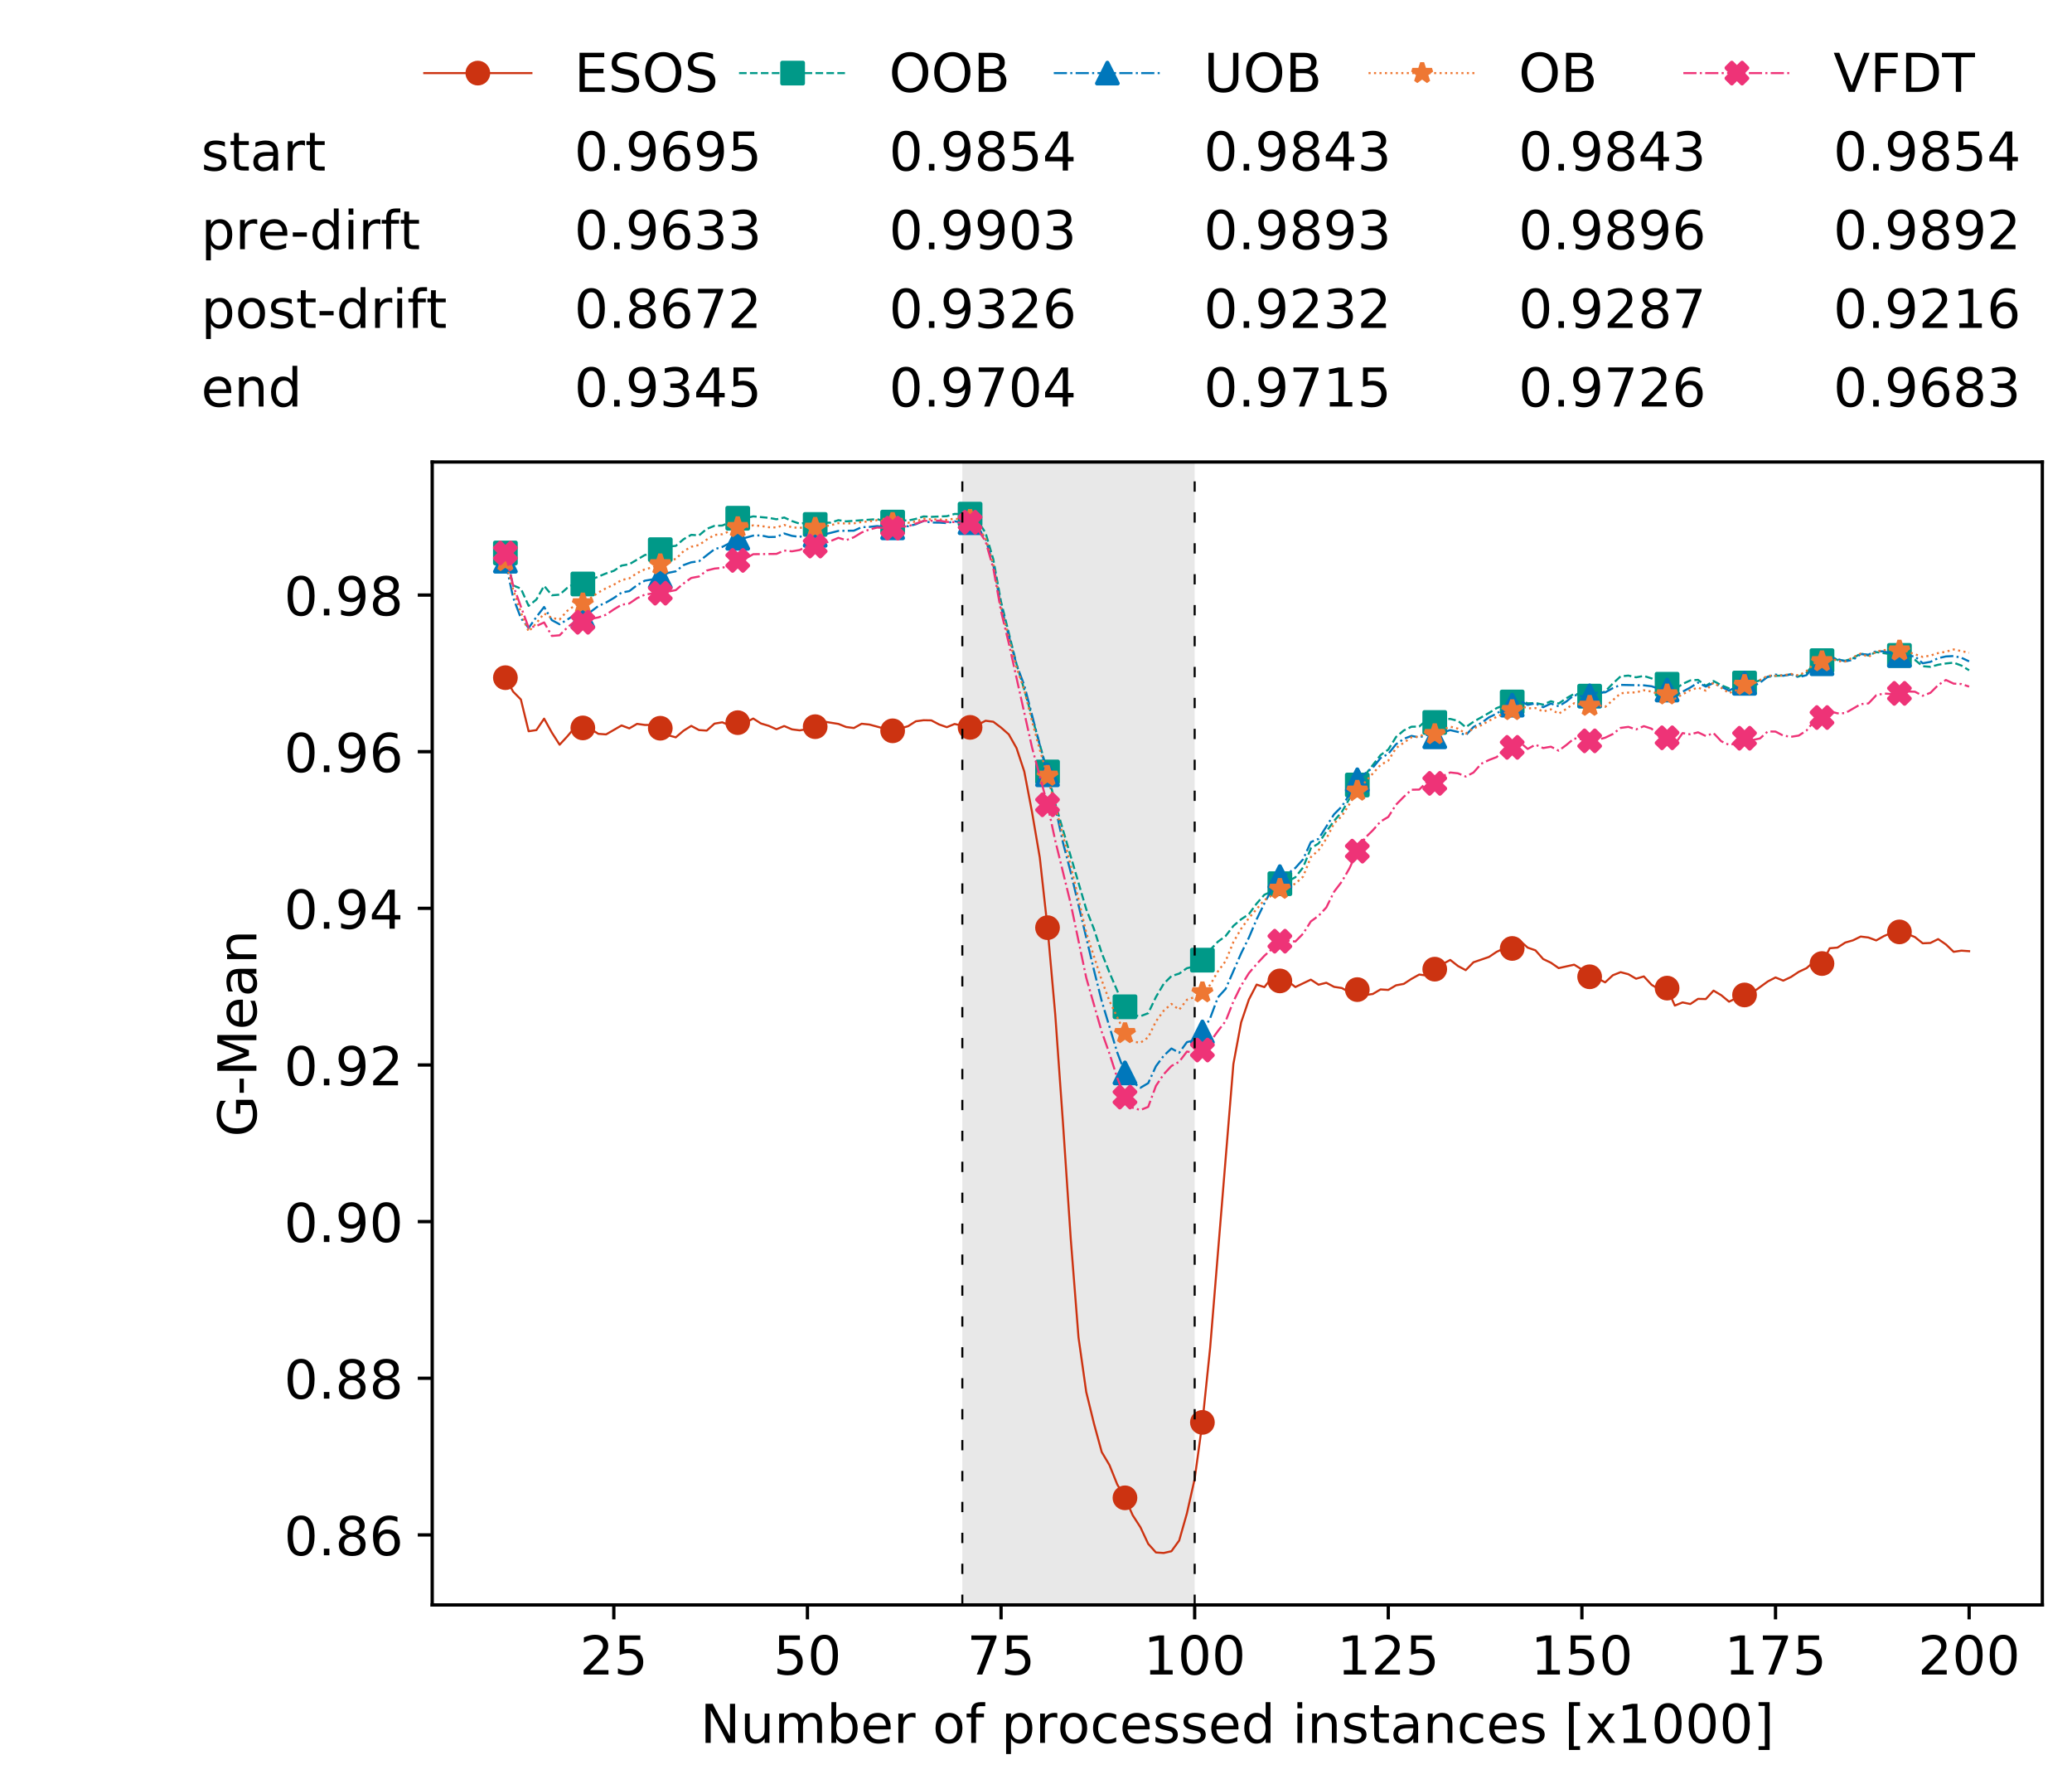 <?xml version="1.0" encoding="utf-8" standalone="no"?>
<!DOCTYPE svg PUBLIC "-//W3C//DTD SVG 1.1//EN"
  "http://www.w3.org/Graphics/SVG/1.1/DTD/svg11.dtd">
<!-- Created with matplotlib (https://matplotlib.org/) -->
<svg height="432.615pt" version="1.1" viewBox="0 0 502.65 432.615" width="502.65pt" xmlns="http://www.w3.org/2000/svg" xmlns:xlink="http://www.w3.org/1999/xlink">
 <defs>
  <style type="text/css">
*{stroke-linecap:butt;stroke-linejoin:round;white-space:pre;}
  </style>
 </defs>
 <g id="figure_1">
  <g id="patch_1">
   <path d="M 0 432.615 
L 502.65 432.615 
L 502.65 0 
L 0 0 
z
" style="fill:#ffffff;"/>
  </g>
  <g id="axes_1">
   <g id="patch_2">
    <path d="M 104.85 389.252 
L 495.45 389.252 
L 495.45 112.052 
L 104.85 112.052 
z
" style="fill:#ffffff;"/>
   </g>
   <g id="patch_3">
    <path clip-path="url(#pc719f0e23b)" d="M 289.817 389.252 
L 289.817 112.052 
L 233.453 112.052 
L 233.453 389.252 
z
" style="fill:#d3d3d3;opacity:0.5;"/>
   </g>
   <g id="matplotlib.axis_1">
    <g id="xtick_1">
     <g id="line2d_1">
      <defs>
       <path d="M 0 0 
L 0 3.5 
" id="m5e65763b5e" style="stroke:#000000;stroke-width:0.8;"/>
      </defs>
      <g>
       <use style="stroke:#000000;stroke-width:0.8;" x="148.908" xlink:href="#m5e65763b5e" y="389.252"/>
      </g>
     </g>
     <g id="text_1">
      <!-- 25 -->
      <defs>
       <path d="M 19.188 8.297 
L 53.609 8.297 
L 53.609 0 
L 7.328 0 
L 7.328 8.297 
Q 12.938 14.109 22.625 23.891 
Q 32.328 33.688 34.812 36.531 
Q 39.547 41.844 41.422 45.531 
Q 43.312 49.219 43.312 52.781 
Q 43.312 58.594 39.234 62.25 
Q 35.156 65.922 28.609 65.922 
Q 23.969 65.922 18.812 64.312 
Q 13.672 62.703 7.812 59.422 
L 7.812 69.391 
Q 13.766 71.781 18.938 73 
Q 24.125 74.219 28.422 74.219 
Q 39.75 74.219 46.484 68.547 
Q 53.219 62.891 53.219 53.422 
Q 53.219 48.922 51.531 44.891 
Q 49.859 40.875 45.406 35.406 
Q 44.188 33.984 37.641 27.219 
Q 31.109 20.453 19.188 8.297 
z
" id="DejaVuSans-50"/>
       <path d="M 10.797 72.906 
L 49.516 72.906 
L 49.516 64.594 
L 19.828 64.594 
L 19.828 46.734 
Q 21.969 47.469 24.109 47.828 
Q 26.266 48.188 28.422 48.188 
Q 40.625 48.188 47.75 41.5 
Q 54.891 34.812 54.891 23.391 
Q 54.891 11.625 47.562 5.094 
Q 40.234 -1.422 26.906 -1.422 
Q 22.312 -1.422 17.547 -0.641 
Q 12.797 0.141 7.719 1.703 
L 7.719 11.625 
Q 12.109 9.234 16.797 8.062 
Q 21.484 6.891 26.703 6.891 
Q 35.156 6.891 40.078 11.328 
Q 45.016 15.766 45.016 23.391 
Q 45.016 31 40.078 35.438 
Q 35.156 39.891 26.703 39.891 
Q 22.75 39.891 18.812 39.016 
Q 14.891 38.141 10.797 36.281 
z
" id="DejaVuSans-53"/>
      </defs>
      <g transform="translate(140.636 406.13)scale(0.13 -0.13)">
       <use xlink:href="#DejaVuSans-50"/>
       <use x="63.623" xlink:href="#DejaVuSans-53"/>
      </g>
     </g>
    </g>
    <g id="xtick_2">
     <g id="line2d_2">
      <g>
       <use style="stroke:#000000;stroke-width:0.8;" x="195.877" xlink:href="#m5e65763b5e" y="389.252"/>
      </g>
     </g>
     <g id="text_2">
      <!-- 50 -->
      <defs>
       <path d="M 31.781 66.406 
Q 24.172 66.406 20.328 58.906 
Q 16.5 51.422 16.5 36.375 
Q 16.5 21.391 20.328 13.891 
Q 24.172 6.391 31.781 6.391 
Q 39.453 6.391 43.281 13.891 
Q 47.125 21.391 47.125 36.375 
Q 47.125 51.422 43.281 58.906 
Q 39.453 66.406 31.781 66.406 
z
M 31.781 74.219 
Q 44.047 74.219 50.516 64.516 
Q 56.984 54.828 56.984 36.375 
Q 56.984 17.969 50.516 8.266 
Q 44.047 -1.422 31.781 -1.422 
Q 19.531 -1.422 13.062 8.266 
Q 6.594 17.969 6.594 36.375 
Q 6.594 54.828 13.062 64.516 
Q 19.531 74.219 31.781 74.219 
z
" id="DejaVuSans-48"/>
      </defs>
      <g transform="translate(187.606 406.13)scale(0.13 -0.13)">
       <use xlink:href="#DejaVuSans-53"/>
       <use x="63.623" xlink:href="#DejaVuSans-48"/>
      </g>
     </g>
    </g>
    <g id="xtick_3">
     <g id="line2d_3">
      <g>
       <use style="stroke:#000000;stroke-width:0.8;" x="242.847" xlink:href="#m5e65763b5e" y="389.252"/>
      </g>
     </g>
     <g id="text_3">
      <!-- 75 -->
      <defs>
       <path d="M 8.203 72.906 
L 55.078 72.906 
L 55.078 68.703 
L 28.609 0 
L 18.312 0 
L 43.219 64.594 
L 8.203 64.594 
z
" id="DejaVuSans-55"/>
      </defs>
      <g transform="translate(234.576 406.13)scale(0.13 -0.13)">
       <use xlink:href="#DejaVuSans-55"/>
       <use x="63.623" xlink:href="#DejaVuSans-53"/>
      </g>
     </g>
    </g>
    <g id="xtick_4">
     <g id="line2d_4">
      <g>
       <use style="stroke:#000000;stroke-width:0.8;" x="289.817" xlink:href="#m5e65763b5e" y="389.252"/>
      </g>
     </g>
     <g id="text_4">
      <!-- 100 -->
      <defs>
       <path d="M 12.406 8.297 
L 28.516 8.297 
L 28.516 63.922 
L 10.984 60.406 
L 10.984 69.391 
L 28.422 72.906 
L 38.281 72.906 
L 38.281 8.297 
L 54.391 8.297 
L 54.391 0 
L 12.406 0 
z
" id="DejaVuSans-49"/>
      </defs>
      <g transform="translate(277.41 406.13)scale(0.13 -0.13)">
       <use xlink:href="#DejaVuSans-49"/>
       <use x="63.623" xlink:href="#DejaVuSans-48"/>
       <use x="127.246" xlink:href="#DejaVuSans-48"/>
      </g>
     </g>
    </g>
    <g id="xtick_5">
     <g id="line2d_5">
      <g>
       <use style="stroke:#000000;stroke-width:0.8;" x="336.786" xlink:href="#m5e65763b5e" y="389.252"/>
      </g>
     </g>
     <g id="text_5">
      <!-- 125 -->
      <g transform="translate(324.379 406.13)scale(0.13 -0.13)">
       <use xlink:href="#DejaVuSans-49"/>
       <use x="63.623" xlink:href="#DejaVuSans-50"/>
       <use x="127.246" xlink:href="#DejaVuSans-53"/>
      </g>
     </g>
    </g>
    <g id="xtick_6">
     <g id="line2d_6">
      <g>
       <use style="stroke:#000000;stroke-width:0.8;" x="383.756" xlink:href="#m5e65763b5e" y="389.252"/>
      </g>
     </g>
     <g id="text_6">
      <!-- 150 -->
      <g transform="translate(371.349 406.13)scale(0.13 -0.13)">
       <use xlink:href="#DejaVuSans-49"/>
       <use x="63.623" xlink:href="#DejaVuSans-53"/>
       <use x="127.246" xlink:href="#DejaVuSans-48"/>
      </g>
     </g>
    </g>
    <g id="xtick_7">
     <g id="line2d_7">
      <g>
       <use style="stroke:#000000;stroke-width:0.8;" x="430.726" xlink:href="#m5e65763b5e" y="389.252"/>
      </g>
     </g>
     <g id="text_7">
      <!-- 175 -->
      <g transform="translate(418.319 406.13)scale(0.13 -0.13)">
       <use xlink:href="#DejaVuSans-49"/>
       <use x="63.623" xlink:href="#DejaVuSans-55"/>
       <use x="127.246" xlink:href="#DejaVuSans-53"/>
      </g>
     </g>
    </g>
    <g id="xtick_8">
     <g id="line2d_8">
      <g>
       <use style="stroke:#000000;stroke-width:0.8;" x="477.695" xlink:href="#m5e65763b5e" y="389.252"/>
      </g>
     </g>
     <g id="text_8">
      <!-- 200 -->
      <g transform="translate(465.289 406.13)scale(0.13 -0.13)">
       <use xlink:href="#DejaVuSans-50"/>
       <use x="63.623" xlink:href="#DejaVuSans-48"/>
       <use x="127.246" xlink:href="#DejaVuSans-48"/>
      </g>
     </g>
    </g>
    <g id="text_9">
     <!-- Number of processed instances [x1000] -->
     <defs>
      <path d="M 9.812 72.906 
L 23.094 72.906 
L 55.422 11.922 
L 55.422 72.906 
L 64.984 72.906 
L 64.984 0 
L 51.703 0 
L 19.391 60.984 
L 19.391 0 
L 9.812 0 
z
" id="DejaVuSans-78"/>
      <path d="M 8.5 21.578 
L 8.5 54.688 
L 17.484 54.688 
L 17.484 21.922 
Q 17.484 14.156 20.5 10.266 
Q 23.531 6.391 29.594 6.391 
Q 36.859 6.391 41.078 11.031 
Q 45.312 15.672 45.312 23.688 
L 45.312 54.688 
L 54.297 54.688 
L 54.297 0 
L 45.312 0 
L 45.312 8.406 
Q 42.047 3.422 37.719 1 
Q 33.406 -1.422 27.688 -1.422 
Q 18.266 -1.422 13.375 4.438 
Q 8.5 10.297 8.5 21.578 
z
M 31.109 56 
z
" id="DejaVuSans-117"/>
      <path d="M 52 44.188 
Q 55.375 50.25 60.062 53.125 
Q 64.75 56 71.094 56 
Q 79.641 56 84.281 50.016 
Q 88.922 44.047 88.922 33.016 
L 88.922 0 
L 79.891 0 
L 79.891 32.719 
Q 79.891 40.578 77.094 44.375 
Q 74.312 48.188 68.609 48.188 
Q 61.625 48.188 57.562 43.547 
Q 53.516 38.922 53.516 30.906 
L 53.516 0 
L 44.484 0 
L 44.484 32.719 
Q 44.484 40.625 41.703 44.406 
Q 38.922 48.188 33.109 48.188 
Q 26.219 48.188 22.156 43.531 
Q 18.109 38.875 18.109 30.906 
L 18.109 0 
L 9.078 0 
L 9.078 54.688 
L 18.109 54.688 
L 18.109 46.188 
Q 21.188 51.219 25.484 53.609 
Q 29.781 56 35.688 56 
Q 41.656 56 45.828 52.969 
Q 50 49.953 52 44.188 
z
" id="DejaVuSans-109"/>
      <path d="M 48.688 27.297 
Q 48.688 37.203 44.609 42.844 
Q 40.531 48.484 33.406 48.484 
Q 26.266 48.484 22.188 42.844 
Q 18.109 37.203 18.109 27.297 
Q 18.109 17.391 22.188 11.75 
Q 26.266 6.109 33.406 6.109 
Q 40.531 6.109 44.609 11.75 
Q 48.688 17.391 48.688 27.297 
z
M 18.109 46.391 
Q 20.953 51.266 25.266 53.625 
Q 29.594 56 35.594 56 
Q 45.562 56 51.781 48.094 
Q 58.016 40.188 58.016 27.297 
Q 58.016 14.406 51.781 6.484 
Q 45.562 -1.422 35.594 -1.422 
Q 29.594 -1.422 25.266 0.953 
Q 20.953 3.328 18.109 8.203 
L 18.109 0 
L 9.078 0 
L 9.078 75.984 
L 18.109 75.984 
z
" id="DejaVuSans-98"/>
      <path d="M 56.203 29.594 
L 56.203 25.203 
L 14.891 25.203 
Q 15.484 15.922 20.484 11.062 
Q 25.484 6.203 34.422 6.203 
Q 39.594 6.203 44.453 7.469 
Q 49.312 8.734 54.109 11.281 
L 54.109 2.781 
Q 49.266 0.734 44.188 -0.344 
Q 39.109 -1.422 33.891 -1.422 
Q 20.797 -1.422 13.156 6.188 
Q 5.516 13.812 5.516 26.812 
Q 5.516 40.234 12.766 48.109 
Q 20.016 56 32.328 56 
Q 43.359 56 49.781 48.891 
Q 56.203 41.797 56.203 29.594 
z
M 47.219 32.234 
Q 47.125 39.594 43.094 43.984 
Q 39.062 48.391 32.422 48.391 
Q 24.906 48.391 20.391 44.141 
Q 15.875 39.891 15.188 32.172 
z
" id="DejaVuSans-101"/>
      <path d="M 41.109 46.297 
Q 39.594 47.172 37.812 47.578 
Q 36.031 48 33.891 48 
Q 26.266 48 22.188 43.047 
Q 18.109 38.094 18.109 28.812 
L 18.109 0 
L 9.078 0 
L 9.078 54.688 
L 18.109 54.688 
L 18.109 46.188 
Q 20.953 51.172 25.484 53.578 
Q 30.031 56 36.531 56 
Q 37.453 56 38.578 55.875 
Q 39.703 55.766 41.062 55.516 
z
" id="DejaVuSans-114"/>
      <path id="DejaVuSans-32"/>
      <path d="M 30.609 48.391 
Q 23.391 48.391 19.188 42.75 
Q 14.984 37.109 14.984 27.297 
Q 14.984 17.484 19.156 11.844 
Q 23.344 6.203 30.609 6.203 
Q 37.797 6.203 41.984 11.859 
Q 46.188 17.531 46.188 27.297 
Q 46.188 37.016 41.984 42.703 
Q 37.797 48.391 30.609 48.391 
z
M 30.609 56 
Q 42.328 56 49.016 48.375 
Q 55.719 40.766 55.719 27.297 
Q 55.719 13.875 49.016 6.219 
Q 42.328 -1.422 30.609 -1.422 
Q 18.844 -1.422 12.172 6.219 
Q 5.516 13.875 5.516 27.297 
Q 5.516 40.766 12.172 48.375 
Q 18.844 56 30.609 56 
z
" id="DejaVuSans-111"/>
      <path d="M 37.109 75.984 
L 37.109 68.5 
L 28.516 68.5 
Q 23.688 68.5 21.797 66.547 
Q 19.922 64.594 19.922 59.516 
L 19.922 54.688 
L 34.719 54.688 
L 34.719 47.703 
L 19.922 47.703 
L 19.922 0 
L 10.891 0 
L 10.891 47.703 
L 2.297 47.703 
L 2.297 54.688 
L 10.891 54.688 
L 10.891 58.5 
Q 10.891 67.625 15.141 71.797 
Q 19.391 75.984 28.609 75.984 
z
" id="DejaVuSans-102"/>
      <path d="M 18.109 8.203 
L 18.109 -20.797 
L 9.078 -20.797 
L 9.078 54.688 
L 18.109 54.688 
L 18.109 46.391 
Q 20.953 51.266 25.266 53.625 
Q 29.594 56 35.594 56 
Q 45.562 56 51.781 48.094 
Q 58.016 40.188 58.016 27.297 
Q 58.016 14.406 51.781 6.484 
Q 45.562 -1.422 35.594 -1.422 
Q 29.594 -1.422 25.266 0.953 
Q 20.953 3.328 18.109 8.203 
z
M 48.688 27.297 
Q 48.688 37.203 44.609 42.844 
Q 40.531 48.484 33.406 48.484 
Q 26.266 48.484 22.188 42.844 
Q 18.109 37.203 18.109 27.297 
Q 18.109 17.391 22.188 11.75 
Q 26.266 6.109 33.406 6.109 
Q 40.531 6.109 44.609 11.75 
Q 48.688 17.391 48.688 27.297 
z
" id="DejaVuSans-112"/>
      <path d="M 48.781 52.594 
L 48.781 44.188 
Q 44.969 46.297 41.141 47.344 
Q 37.312 48.391 33.406 48.391 
Q 24.656 48.391 19.812 42.844 
Q 14.984 37.312 14.984 27.297 
Q 14.984 17.281 19.812 11.734 
Q 24.656 6.203 33.406 6.203 
Q 37.312 6.203 41.141 7.25 
Q 44.969 8.297 48.781 10.406 
L 48.781 2.094 
Q 45.016 0.344 40.984 -0.531 
Q 36.969 -1.422 32.422 -1.422 
Q 20.062 -1.422 12.781 6.344 
Q 5.516 14.109 5.516 27.297 
Q 5.516 40.672 12.859 48.328 
Q 20.219 56 33.016 56 
Q 37.156 56 41.109 55.141 
Q 45.062 54.297 48.781 52.594 
z
" id="DejaVuSans-99"/>
      <path d="M 44.281 53.078 
L 44.281 44.578 
Q 40.484 46.531 36.375 47.5 
Q 32.281 48.484 27.875 48.484 
Q 21.188 48.484 17.844 46.438 
Q 14.5 44.391 14.5 40.281 
Q 14.5 37.156 16.891 35.375 
Q 19.281 33.594 26.516 31.984 
L 29.594 31.297 
Q 39.156 29.25 43.188 25.516 
Q 47.219 21.781 47.219 15.094 
Q 47.219 7.469 41.188 3.016 
Q 35.156 -1.422 24.609 -1.422 
Q 20.219 -1.422 15.453 -0.562 
Q 10.688 0.297 5.422 2 
L 5.422 11.281 
Q 10.406 8.688 15.234 7.391 
Q 20.062 6.109 24.812 6.109 
Q 31.156 6.109 34.562 8.281 
Q 37.984 10.453 37.984 14.406 
Q 37.984 18.062 35.516 20.016 
Q 33.062 21.969 24.703 23.781 
L 21.578 24.516 
Q 13.234 26.266 9.516 29.906 
Q 5.812 33.547 5.812 39.891 
Q 5.812 47.609 11.281 51.797 
Q 16.75 56 26.812 56 
Q 31.781 56 36.172 55.266 
Q 40.578 54.547 44.281 53.078 
z
" id="DejaVuSans-115"/>
      <path d="M 45.406 46.391 
L 45.406 75.984 
L 54.391 75.984 
L 54.391 0 
L 45.406 0 
L 45.406 8.203 
Q 42.578 3.328 38.25 0.953 
Q 33.938 -1.422 27.875 -1.422 
Q 17.969 -1.422 11.734 6.484 
Q 5.516 14.406 5.516 27.297 
Q 5.516 40.188 11.734 48.094 
Q 17.969 56 27.875 56 
Q 33.938 56 38.25 53.625 
Q 42.578 51.266 45.406 46.391 
z
M 14.797 27.297 
Q 14.797 17.391 18.875 11.75 
Q 22.953 6.109 30.078 6.109 
Q 37.203 6.109 41.297 11.75 
Q 45.406 17.391 45.406 27.297 
Q 45.406 37.203 41.297 42.844 
Q 37.203 48.484 30.078 48.484 
Q 22.953 48.484 18.875 42.844 
Q 14.797 37.203 14.797 27.297 
z
" id="DejaVuSans-100"/>
      <path d="M 9.422 54.688 
L 18.406 54.688 
L 18.406 0 
L 9.422 0 
z
M 9.422 75.984 
L 18.406 75.984 
L 18.406 64.594 
L 9.422 64.594 
z
" id="DejaVuSans-105"/>
      <path d="M 54.891 33.016 
L 54.891 0 
L 45.906 0 
L 45.906 32.719 
Q 45.906 40.484 42.875 44.328 
Q 39.844 48.188 33.797 48.188 
Q 26.516 48.188 22.312 43.547 
Q 18.109 38.922 18.109 30.906 
L 18.109 0 
L 9.078 0 
L 9.078 54.688 
L 18.109 54.688 
L 18.109 46.188 
Q 21.344 51.125 25.703 53.562 
Q 30.078 56 35.797 56 
Q 45.219 56 50.047 50.172 
Q 54.891 44.344 54.891 33.016 
z
" id="DejaVuSans-110"/>
      <path d="M 18.312 70.219 
L 18.312 54.688 
L 36.812 54.688 
L 36.812 47.703 
L 18.312 47.703 
L 18.312 18.016 
Q 18.312 11.328 20.141 9.422 
Q 21.969 7.516 27.594 7.516 
L 36.812 7.516 
L 36.812 0 
L 27.594 0 
Q 17.188 0 13.234 3.875 
Q 9.281 7.766 9.281 18.016 
L 9.281 47.703 
L 2.688 47.703 
L 2.688 54.688 
L 9.281 54.688 
L 9.281 70.219 
z
" id="DejaVuSans-116"/>
      <path d="M 34.281 27.484 
Q 23.391 27.484 19.188 25 
Q 14.984 22.516 14.984 16.5 
Q 14.984 11.719 18.141 8.906 
Q 21.297 6.109 26.703 6.109 
Q 34.188 6.109 38.703 11.406 
Q 43.219 16.703 43.219 25.484 
L 43.219 27.484 
z
M 52.203 31.203 
L 52.203 0 
L 43.219 0 
L 43.219 8.297 
Q 40.141 3.328 35.547 0.953 
Q 30.953 -1.422 24.312 -1.422 
Q 15.922 -1.422 10.953 3.297 
Q 6 8.016 6 15.922 
Q 6 25.141 12.172 29.828 
Q 18.359 34.516 30.609 34.516 
L 43.219 34.516 
L 43.219 35.406 
Q 43.219 41.609 39.141 45 
Q 35.062 48.391 27.688 48.391 
Q 23 48.391 18.547 47.266 
Q 14.109 46.141 10.016 43.891 
L 10.016 52.203 
Q 14.938 54.109 19.578 55.047 
Q 24.219 56 28.609 56 
Q 40.484 56 46.344 49.844 
Q 52.203 43.703 52.203 31.203 
z
" id="DejaVuSans-97"/>
      <path d="M 8.594 75.984 
L 29.297 75.984 
L 29.297 69 
L 17.578 69 
L 17.578 -6.203 
L 29.297 -6.203 
L 29.297 -13.188 
L 8.594 -13.188 
z
" id="DejaVuSans-91"/>
      <path d="M 54.891 54.688 
L 35.109 28.078 
L 55.906 0 
L 45.312 0 
L 29.391 21.484 
L 13.484 0 
L 2.875 0 
L 24.125 28.609 
L 4.688 54.688 
L 15.281 54.688 
L 29.781 35.203 
L 44.281 54.688 
z
" id="DejaVuSans-120"/>
      <path d="M 30.422 75.984 
L 30.422 -13.188 
L 9.719 -13.188 
L 9.719 -6.203 
L 21.391 -6.203 
L 21.391 69 
L 9.719 69 
L 9.719 75.984 
z
" id="DejaVuSans-93"/>
     </defs>
     <g transform="translate(169.881 422.711)scale(0.13 -0.13)">
      <use xlink:href="#DejaVuSans-78"/>
      <use x="74.805" xlink:href="#DejaVuSans-117"/>
      <use x="138.184" xlink:href="#DejaVuSans-109"/>
      <use x="235.596" xlink:href="#DejaVuSans-98"/>
      <use x="299.072" xlink:href="#DejaVuSans-101"/>
      <use x="360.596" xlink:href="#DejaVuSans-114"/>
      <use x="401.709" xlink:href="#DejaVuSans-32"/>
      <use x="433.496" xlink:href="#DejaVuSans-111"/>
      <use x="494.678" xlink:href="#DejaVuSans-102"/>
      <use x="529.883" xlink:href="#DejaVuSans-32"/>
      <use x="561.67" xlink:href="#DejaVuSans-112"/>
      <use x="625.146" xlink:href="#DejaVuSans-114"/>
      <use x="666.229" xlink:href="#DejaVuSans-111"/>
      <use x="727.41" xlink:href="#DejaVuSans-99"/>
      <use x="782.391" xlink:href="#DejaVuSans-101"/>
      <use x="843.914" xlink:href="#DejaVuSans-115"/>
      <use x="896.014" xlink:href="#DejaVuSans-115"/>
      <use x="948.113" xlink:href="#DejaVuSans-101"/>
      <use x="1009.637" xlink:href="#DejaVuSans-100"/>
      <use x="1073.113" xlink:href="#DejaVuSans-32"/>
      <use x="1104.9" xlink:href="#DejaVuSans-105"/>
      <use x="1132.684" xlink:href="#DejaVuSans-110"/>
      <use x="1196.062" xlink:href="#DejaVuSans-115"/>
      <use x="1248.162" xlink:href="#DejaVuSans-116"/>
      <use x="1287.371" xlink:href="#DejaVuSans-97"/>
      <use x="1348.65" xlink:href="#DejaVuSans-110"/>
      <use x="1412.029" xlink:href="#DejaVuSans-99"/>
      <use x="1467.01" xlink:href="#DejaVuSans-101"/>
      <use x="1528.533" xlink:href="#DejaVuSans-115"/>
      <use x="1580.633" xlink:href="#DejaVuSans-32"/>
      <use x="1612.42" xlink:href="#DejaVuSans-91"/>
      <use x="1651.434" xlink:href="#DejaVuSans-120"/>
      <use x="1710.613" xlink:href="#DejaVuSans-49"/>
      <use x="1774.236" xlink:href="#DejaVuSans-48"/>
      <use x="1837.859" xlink:href="#DejaVuSans-48"/>
      <use x="1901.482" xlink:href="#DejaVuSans-48"/>
      <use x="1965.105" xlink:href="#DejaVuSans-93"/>
     </g>
    </g>
   </g>
   <g id="matplotlib.axis_2">
    <g id="ytick_1">
     <g id="line2d_9">
      <defs>
       <path d="M 0 0 
L -3.5 0 
" id="mc5ac636cad" style="stroke:#000000;stroke-width:0.8;"/>
      </defs>
      <g>
       <use style="stroke:#000000;stroke-width:0.8;" x="104.85" xlink:href="#mc5ac636cad" y="372.268"/>
      </g>
     </g>
     <g id="text_10">
      <!-- 0.86 -->
      <defs>
       <path d="M 10.688 12.406 
L 21 12.406 
L 21 0 
L 10.688 0 
z
" id="DejaVuSans-46"/>
       <path d="M 31.781 34.625 
Q 24.75 34.625 20.719 30.859 
Q 16.703 27.094 16.703 20.516 
Q 16.703 13.922 20.719 10.156 
Q 24.75 6.391 31.781 6.391 
Q 38.812 6.391 42.859 10.172 
Q 46.922 13.969 46.922 20.516 
Q 46.922 27.094 42.891 30.859 
Q 38.875 34.625 31.781 34.625 
z
M 21.922 38.812 
Q 15.578 40.375 12.031 44.719 
Q 8.5 49.078 8.5 55.328 
Q 8.5 64.062 14.719 69.141 
Q 20.953 74.219 31.781 74.219 
Q 42.672 74.219 48.875 69.141 
Q 55.078 64.062 55.078 55.328 
Q 55.078 49.078 51.531 44.719 
Q 48 40.375 41.703 38.812 
Q 48.828 37.156 52.797 32.312 
Q 56.781 27.484 56.781 20.516 
Q 56.781 9.906 50.312 4.234 
Q 43.844 -1.422 31.781 -1.422 
Q 19.734 -1.422 13.25 4.234 
Q 6.781 9.906 6.781 20.516 
Q 6.781 27.484 10.781 32.312 
Q 14.797 37.156 21.922 38.812 
z
M 18.312 54.391 
Q 18.312 48.734 21.844 45.562 
Q 25.391 42.391 31.781 42.391 
Q 38.141 42.391 41.719 45.562 
Q 45.312 48.734 45.312 54.391 
Q 45.312 60.062 41.719 63.234 
Q 38.141 66.406 31.781 66.406 
Q 25.391 66.406 21.844 63.234 
Q 18.312 60.062 18.312 54.391 
z
" id="DejaVuSans-56"/>
       <path d="M 33.016 40.375 
Q 26.375 40.375 22.484 35.828 
Q 18.609 31.297 18.609 23.391 
Q 18.609 15.531 22.484 10.953 
Q 26.375 6.391 33.016 6.391 
Q 39.656 6.391 43.531 10.953 
Q 47.406 15.531 47.406 23.391 
Q 47.406 31.297 43.531 35.828 
Q 39.656 40.375 33.016 40.375 
z
M 52.594 71.297 
L 52.594 62.312 
Q 48.875 64.062 45.094 64.984 
Q 41.312 65.922 37.594 65.922 
Q 27.828 65.922 22.672 59.328 
Q 17.531 52.734 16.797 39.406 
Q 19.672 43.656 24.016 45.922 
Q 28.375 48.188 33.594 48.188 
Q 44.578 48.188 50.953 41.516 
Q 57.328 34.859 57.328 23.391 
Q 57.328 12.156 50.688 5.359 
Q 44.047 -1.422 33.016 -1.422 
Q 20.359 -1.422 13.672 8.266 
Q 6.984 17.969 6.984 36.375 
Q 6.984 53.656 15.188 63.938 
Q 23.391 74.219 37.203 74.219 
Q 40.922 74.219 44.703 73.484 
Q 48.484 72.75 52.594 71.297 
z
" id="DejaVuSans-54"/>
      </defs>
      <g transform="translate(68.905 377.207)scale(0.13 -0.13)">
       <use xlink:href="#DejaVuSans-48"/>
       <use x="63.623" xlink:href="#DejaVuSans-46"/>
       <use x="95.41" xlink:href="#DejaVuSans-56"/>
       <use x="159.033" xlink:href="#DejaVuSans-54"/>
      </g>
     </g>
    </g>
    <g id="ytick_2">
     <g id="line2d_10">
      <g>
       <use style="stroke:#000000;stroke-width:0.8;" x="104.85" xlink:href="#mc5ac636cad" y="334.276"/>
      </g>
     </g>
     <g id="text_11">
      <!-- 0.88 -->
      <g transform="translate(68.905 339.215)scale(0.13 -0.13)">
       <use xlink:href="#DejaVuSans-48"/>
       <use x="63.623" xlink:href="#DejaVuSans-46"/>
       <use x="95.41" xlink:href="#DejaVuSans-56"/>
       <use x="159.033" xlink:href="#DejaVuSans-56"/>
      </g>
     </g>
    </g>
    <g id="ytick_3">
     <g id="line2d_11">
      <g>
       <use style="stroke:#000000;stroke-width:0.8;" x="104.85" xlink:href="#mc5ac636cad" y="296.285"/>
      </g>
     </g>
     <g id="text_12">
      <!-- 0.90 -->
      <defs>
       <path d="M 10.984 1.516 
L 10.984 10.5 
Q 14.703 8.734 18.5 7.812 
Q 22.312 6.891 25.984 6.891 
Q 35.75 6.891 40.891 13.453 
Q 46.047 20.016 46.781 33.406 
Q 43.953 29.203 39.594 26.953 
Q 35.25 24.703 29.984 24.703 
Q 19.047 24.703 12.672 31.312 
Q 6.297 37.938 6.297 49.422 
Q 6.297 60.641 12.938 67.422 
Q 19.578 74.219 30.609 74.219 
Q 43.266 74.219 49.922 64.516 
Q 56.594 54.828 56.594 36.375 
Q 56.594 19.141 48.406 8.859 
Q 40.234 -1.422 26.422 -1.422 
Q 22.703 -1.422 18.891 -0.688 
Q 15.094 0.047 10.984 1.516 
z
M 30.609 32.422 
Q 37.25 32.422 41.125 36.953 
Q 45.016 41.5 45.016 49.422 
Q 45.016 57.281 41.125 61.844 
Q 37.25 66.406 30.609 66.406 
Q 23.969 66.406 20.094 61.844 
Q 16.219 57.281 16.219 49.422 
Q 16.219 41.5 20.094 36.953 
Q 23.969 32.422 30.609 32.422 
z
" id="DejaVuSans-57"/>
      </defs>
      <g transform="translate(68.905 301.224)scale(0.13 -0.13)">
       <use xlink:href="#DejaVuSans-48"/>
       <use x="63.623" xlink:href="#DejaVuSans-46"/>
       <use x="95.41" xlink:href="#DejaVuSans-57"/>
       <use x="159.033" xlink:href="#DejaVuSans-48"/>
      </g>
     </g>
    </g>
    <g id="ytick_4">
     <g id="line2d_12">
      <g>
       <use style="stroke:#000000;stroke-width:0.8;" x="104.85" xlink:href="#mc5ac636cad" y="258.294"/>
      </g>
     </g>
     <g id="text_13">
      <!-- 0.92 -->
      <g transform="translate(68.905 263.233)scale(0.13 -0.13)">
       <use xlink:href="#DejaVuSans-48"/>
       <use x="63.623" xlink:href="#DejaVuSans-46"/>
       <use x="95.41" xlink:href="#DejaVuSans-57"/>
       <use x="159.033" xlink:href="#DejaVuSans-50"/>
      </g>
     </g>
    </g>
    <g id="ytick_5">
     <g id="line2d_13">
      <g>
       <use style="stroke:#000000;stroke-width:0.8;" x="104.85" xlink:href="#mc5ac636cad" y="220.302"/>
      </g>
     </g>
     <g id="text_14">
      <!-- 0.94 -->
      <defs>
       <path d="M 37.797 64.312 
L 12.891 25.391 
L 37.797 25.391 
z
M 35.203 72.906 
L 47.609 72.906 
L 47.609 25.391 
L 58.016 25.391 
L 58.016 17.188 
L 47.609 17.188 
L 47.609 0 
L 37.797 0 
L 37.797 17.188 
L 4.891 17.188 
L 4.891 26.703 
z
" id="DejaVuSans-52"/>
      </defs>
      <g transform="translate(68.905 225.241)scale(0.13 -0.13)">
       <use xlink:href="#DejaVuSans-48"/>
       <use x="63.623" xlink:href="#DejaVuSans-46"/>
       <use x="95.41" xlink:href="#DejaVuSans-57"/>
       <use x="159.033" xlink:href="#DejaVuSans-52"/>
      </g>
     </g>
    </g>
    <g id="ytick_6">
     <g id="line2d_14">
      <g>
       <use style="stroke:#000000;stroke-width:0.8;" x="104.85" xlink:href="#mc5ac636cad" y="182.311"/>
      </g>
     </g>
     <g id="text_15">
      <!-- 0.96 -->
      <g transform="translate(68.905 187.25)scale(0.13 -0.13)">
       <use xlink:href="#DejaVuSans-48"/>
       <use x="63.623" xlink:href="#DejaVuSans-46"/>
       <use x="95.41" xlink:href="#DejaVuSans-57"/>
       <use x="159.033" xlink:href="#DejaVuSans-54"/>
      </g>
     </g>
    </g>
    <g id="ytick_7">
     <g id="line2d_15">
      <g>
       <use style="stroke:#000000;stroke-width:0.8;" x="104.85" xlink:href="#mc5ac636cad" y="144.319"/>
      </g>
     </g>
     <g id="text_16">
      <!-- 0.98 -->
      <g transform="translate(68.905 149.258)scale(0.13 -0.13)">
       <use xlink:href="#DejaVuSans-48"/>
       <use x="63.623" xlink:href="#DejaVuSans-46"/>
       <use x="95.41" xlink:href="#DejaVuSans-57"/>
       <use x="159.033" xlink:href="#DejaVuSans-56"/>
      </g>
     </g>
    </g>
    <g id="text_17">
     <!-- G-Mean -->
     <defs>
      <path d="M 59.516 10.406 
L 59.516 29.984 
L 43.406 29.984 
L 43.406 38.094 
L 69.281 38.094 
L 69.281 6.781 
Q 63.578 2.734 56.688 0.656 
Q 49.812 -1.422 42 -1.422 
Q 24.906 -1.422 15.25 8.562 
Q 5.609 18.562 5.609 36.375 
Q 5.609 54.25 15.25 64.234 
Q 24.906 74.219 42 74.219 
Q 49.125 74.219 55.547 72.453 
Q 61.969 70.703 67.391 67.281 
L 67.391 56.781 
Q 61.922 61.422 55.766 63.766 
Q 49.609 66.109 42.828 66.109 
Q 29.438 66.109 22.719 58.641 
Q 16.016 51.172 16.016 36.375 
Q 16.016 21.625 22.719 14.156 
Q 29.438 6.688 42.828 6.688 
Q 48.047 6.688 52.141 7.594 
Q 56.25 8.5 59.516 10.406 
z
" id="DejaVuSans-71"/>
      <path d="M 4.891 31.391 
L 31.203 31.391 
L 31.203 23.391 
L 4.891 23.391 
z
" id="DejaVuSans-45"/>
      <path d="M 9.812 72.906 
L 24.516 72.906 
L 43.109 23.297 
L 61.812 72.906 
L 76.516 72.906 
L 76.516 0 
L 66.891 0 
L 66.891 64.016 
L 48.094 14.016 
L 38.188 14.016 
L 19.391 64.016 
L 19.391 0 
L 9.812 0 
z
" id="DejaVuSans-77"/>
     </defs>
     <g transform="translate(62.201 275.744)rotate(-90)scale(0.13 -0.13)">
      <use xlink:href="#DejaVuSans-71"/>
      <use x="77.49" xlink:href="#DejaVuSans-45"/>
      <use x="113.574" xlink:href="#DejaVuSans-77"/>
      <use x="199.854" xlink:href="#DejaVuSans-101"/>
      <use x="261.377" xlink:href="#DejaVuSans-97"/>
      <use x="322.656" xlink:href="#DejaVuSans-110"/>
     </g>
    </g>
   </g>
   <g id="line2d_16"/>
   <g id="line2d_17"/>
   <g id="line2d_18"/>
   <g id="line2d_19"/>
   <g id="line2d_20"/>
   <g id="line2d_21">
    <path clip-path="url(#pc719f0e23b)" d="M 122.605 164.359 
L 124.483 167.743 
L 126.362 169.652 
L 128.241 177.353 
L 130.12 177.074 
L 131.998 174.294 
L 133.877 177.68 
L 135.756 180.616 
L 137.635 178.587 
L 139.514 176.366 
L 143.271 176.8 
L 145.15 177.979 
L 147.029 178.119 
L 150.786 175.946 
L 152.665 176.658 
L 154.544 175.56 
L 156.423 175.823 
L 158.302 175.844 
L 160.18 176.623 
L 162.059 178.313 
L 163.938 178.827 
L 165.817 177.229 
L 167.695 176.05 
L 169.574 177.066 
L 171.453 177.195 
L 173.332 175.504 
L 175.211 175.183 
L 177.089 175.947 
L 178.968 175.269 
L 180.847 175.278 
L 182.726 174.268 
L 184.605 175.471 
L 186.483 176.033 
L 188.362 176.868 
L 190.241 176.085 
L 192.12 176.894 
L 193.998 177.138 
L 195.877 176.829 
L 197.756 176.242 
L 199.635 174.972 
L 203.392 175.574 
L 205.271 176.324 
L 207.15 176.566 
L 209.029 175.533 
L 210.908 175.728 
L 216.544 177.248 
L 220.302 176.122 
L 222.18 174.933 
L 224.059 174.679 
L 225.938 174.714 
L 227.817 175.706 
L 229.695 176.366 
L 231.574 175.593 
L 235.332 176.414 
L 237.211 175.795 
L 239.089 174.803 
L 240.968 175.048 
L 242.847 176.46 
L 244.726 178.116 
L 246.605 181.442 
L 248.483 187.119 
L 250.362 196.971 
L 252.241 207.958 
L 254.12 224.99 
L 255.998 246.11 
L 257.877 272.492 
L 259.756 300.477 
L 261.635 324.356 
L 263.514 337.628 
L 265.392 345.288 
L 267.271 352.168 
L 269.15 355.336 
L 271.029 360.01 
L 272.908 363.273 
L 274.786 367.499 
L 276.665 370.419 
L 278.544 374.431 
L 280.423 376.525 
L 282.302 376.652 
L 284.18 376.225 
L 286.059 373.633 
L 287.938 367.035 
L 289.817 358.676 
L 291.695 344.977 
L 293.574 326.855 
L 299.211 258.06 
L 301.089 247.965 
L 302.968 242.424 
L 304.847 238.799 
L 306.726 239.41 
L 308.605 237.046 
L 310.483 237.907 
L 312.362 237.91 
L 314.241 239.39 
L 317.998 237.596 
L 319.877 238.824 
L 321.756 238.354 
L 323.635 239.345 
L 325.514 239.632 
L 327.392 240.668 
L 329.271 240.015 
L 331.15 241.354 
L 333.029 241.072 
L 334.908 239.969 
L 336.786 240.085 
L 338.665 238.973 
L 340.544 238.626 
L 342.423 237.405 
L 344.302 236.361 
L 346.18 236.605 
L 348.059 235.056 
L 349.938 233.833 
L 351.817 232.817 
L 353.695 234.293 
L 355.574 235.294 
L 357.453 233.386 
L 361.211 232.092 
L 363.089 230.839 
L 364.968 229.99 
L 366.847 230.034 
L 368.726 228.161 
L 370.605 229.829 
L 372.483 230.484 
L 374.362 232.601 
L 376.241 233.494 
L 378.12 234.798 
L 381.877 233.969 
L 383.756 235.121 
L 385.635 236.904 
L 387.514 237.263 
L 389.392 238.255 
L 391.271 236.525 
L 393.15 235.784 
L 395.029 236.281 
L 396.908 237.372 
L 398.786 236.815 
L 400.665 238.85 
L 402.544 239.97 
L 404.423 239.652 
L 406.302 243.883 
L 408.18 243.121 
L 410.059 243.51 
L 411.938 242.255 
L 413.817 242.302 
L 415.695 240.261 
L 417.574 241.381 
L 419.453 242.941 
L 421.332 242.035 
L 423.211 241.313 
L 425.089 240.764 
L 428.847 238.039 
L 430.726 237.062 
L 432.605 237.838 
L 434.483 236.952 
L 436.362 235.709 
L 438.241 234.82 
L 440.12 233.199 
L 441.998 233.694 
L 443.877 229.984 
L 445.756 229.824 
L 447.635 228.61 
L 449.514 228.064 
L 451.392 227.146 
L 453.271 227.379 
L 455.15 228.083 
L 457.029 227.028 
L 458.908 226.231 
L 460.786 226.02 
L 462.665 226.496 
L 464.544 227.269 
L 466.423 228.78 
L 468.302 228.702 
L 470.18 227.762 
L 472.059 229.052 
L 473.938 230.849 
L 475.817 230.563 
L 477.695 230.693 
L 477.695 230.693 
" style="fill:none;stroke:#cc3311;stroke-linecap:square;stroke-width:0.5;"/>
    <defs>
     <path d="M 0 2.5 
C 0.663 2.5 1.299 2.237 1.768 1.768 
C 2.237 1.299 2.5 0.663 2.5 0 
C 2.5 -0.663 2.237 -1.299 1.768 -1.768 
C 1.299 -2.237 0.663 -2.5 0 -2.5 
C -0.663 -2.5 -1.299 -2.237 -1.768 -1.768 
C -2.237 -1.299 -2.5 -0.663 -2.5 0 
C -2.5 0.663 -2.237 1.299 -1.768 1.768 
C -1.299 2.237 -0.663 2.5 0 2.5 
z
" id="m010eea5f46" style="stroke:#cc3311;"/>
    </defs>
    <g clip-path="url(#pc719f0e23b)">
     <use style="fill:#cc3311;stroke:#cc3311;" x="122.605" xlink:href="#m010eea5f46" y="164.359"/>
     <use style="fill:#cc3311;stroke:#cc3311;" x="141.392" xlink:href="#m010eea5f46" y="176.545"/>
     <use style="fill:#cc3311;stroke:#cc3311;" x="160.18" xlink:href="#m010eea5f46" y="176.623"/>
     <use style="fill:#cc3311;stroke:#cc3311;" x="178.968" xlink:href="#m010eea5f46" y="175.269"/>
     <use style="fill:#cc3311;stroke:#cc3311;" x="197.756" xlink:href="#m010eea5f46" y="176.242"/>
     <use style="fill:#cc3311;stroke:#cc3311;" x="216.544" xlink:href="#m010eea5f46" y="177.248"/>
     <use style="fill:#cc3311;stroke:#cc3311;" x="235.332" xlink:href="#m010eea5f46" y="176.414"/>
     <use style="fill:#cc3311;stroke:#cc3311;" x="254.12" xlink:href="#m010eea5f46" y="224.99"/>
     <use style="fill:#cc3311;stroke:#cc3311;" x="272.908" xlink:href="#m010eea5f46" y="363.273"/>
     <use style="fill:#cc3311;stroke:#cc3311;" x="291.695" xlink:href="#m010eea5f46" y="344.977"/>
     <use style="fill:#cc3311;stroke:#cc3311;" x="310.483" xlink:href="#m010eea5f46" y="237.907"/>
     <use style="fill:#cc3311;stroke:#cc3311;" x="329.271" xlink:href="#m010eea5f46" y="240.015"/>
     <use style="fill:#cc3311;stroke:#cc3311;" x="348.059" xlink:href="#m010eea5f46" y="235.056"/>
     <use style="fill:#cc3311;stroke:#cc3311;" x="366.847" xlink:href="#m010eea5f46" y="230.034"/>
     <use style="fill:#cc3311;stroke:#cc3311;" x="385.635" xlink:href="#m010eea5f46" y="236.904"/>
     <use style="fill:#cc3311;stroke:#cc3311;" x="404.423" xlink:href="#m010eea5f46" y="239.652"/>
     <use style="fill:#cc3311;stroke:#cc3311;" x="423.211" xlink:href="#m010eea5f46" y="241.313"/>
     <use style="fill:#cc3311;stroke:#cc3311;" x="441.998" xlink:href="#m010eea5f46" y="233.694"/>
     <use style="fill:#cc3311;stroke:#cc3311;" x="460.786" xlink:href="#m010eea5f46" y="226.02"/>
    </g>
   </g>
   <g id="line2d_22"/>
   <g id="line2d_23"/>
   <g id="line2d_24"/>
   <g id="line2d_25"/>
   <g id="line2d_26">
    <path clip-path="url(#pc719f0e23b)" d="M 122.605 134.118 
L 124.483 141.978 
L 126.362 142.759 
L 128.241 146.938 
L 130.12 145.41 
L 131.998 142.085 
L 133.877 144.377 
L 135.756 144.226 
L 137.635 142.562 
L 139.514 141.42 
L 141.392 141.636 
L 143.271 140.627 
L 147.029 139.069 
L 148.908 138.444 
L 150.786 137.172 
L 152.665 136.85 
L 156.423 134.617 
L 158.302 134.228 
L 160.18 133.315 
L 162.059 132.573 
L 163.938 132.39 
L 165.817 130.79 
L 167.695 129.711 
L 169.574 129.855 
L 171.453 128.27 
L 173.332 127.532 
L 175.211 127.461 
L 177.089 126.694 
L 178.968 125.688 
L 180.847 125.669 
L 182.726 125.238 
L 186.483 125.591 
L 188.362 125.941 
L 190.241 125.514 
L 192.12 126.371 
L 193.998 127.016 
L 195.877 126.753 
L 197.756 127.204 
L 199.635 126.797 
L 201.514 126.757 
L 203.392 126.159 
L 205.271 126.443 
L 212.786 125.907 
L 214.665 126.457 
L 216.544 126.624 
L 218.423 126.17 
L 220.302 126.249 
L 222.18 125.845 
L 224.059 125.25 
L 225.938 125.352 
L 229.695 125.195 
L 231.574 124.652 
L 235.332 124.695 
L 237.211 126.335 
L 239.089 129.24 
L 240.968 135.651 
L 242.847 145.964 
L 246.605 161.071 
L 248.483 167.272 
L 254.12 187.225 
L 255.998 194.892 
L 263.514 220.517 
L 265.392 225.335 
L 267.271 231.14 
L 269.15 235.876 
L 271.029 240.297 
L 272.908 244.178 
L 274.786 246.198 
L 276.665 246.463 
L 278.544 245.736 
L 280.423 241.804 
L 282.302 238.608 
L 284.18 236.728 
L 286.059 236.136 
L 287.938 234.815 
L 289.817 234.378 
L 291.695 232.87 
L 293.574 230.383 
L 295.453 228.393 
L 297.332 227.012 
L 299.211 224.561 
L 301.089 222.956 
L 302.968 221.715 
L 304.847 219.149 
L 306.726 217.013 
L 308.605 216.164 
L 310.483 214.33 
L 312.362 213.79 
L 314.241 212.765 
L 316.12 210.385 
L 317.998 205.745 
L 319.877 204.564 
L 321.756 201.668 
L 323.635 199.085 
L 325.514 196.928 
L 329.271 190.39 
L 334.908 183.132 
L 336.786 181.805 
L 338.665 178.747 
L 340.544 177.154 
L 342.423 176.256 
L 344.302 176.211 
L 346.18 174.56 
L 348.059 175.225 
L 349.938 174.442 
L 351.817 174.366 
L 353.695 174.822 
L 355.574 176.38 
L 357.453 175.059 
L 361.211 172.912 
L 363.089 171.734 
L 366.847 170.257 
L 368.726 169.793 
L 370.605 170.586 
L 372.483 170.508 
L 374.362 170.887 
L 376.241 170.073 
L 378.12 170.629 
L 379.998 169.347 
L 381.877 168.282 
L 383.756 168.488 
L 385.635 168.841 
L 387.514 168.406 
L 389.392 167.705 
L 391.271 165.776 
L 393.15 164.035 
L 395.029 163.853 
L 396.908 164.269 
L 398.786 163.939 
L 400.665 164.54 
L 402.544 165.496 
L 404.423 165.946 
L 406.302 167.178 
L 408.18 165.885 
L 410.059 165.022 
L 411.938 164.891 
L 413.817 166.336 
L 415.695 165.169 
L 417.574 166.196 
L 419.453 166.96 
L 421.332 166.785 
L 423.211 165.652 
L 425.089 165.61 
L 426.968 165.006 
L 428.847 164.166 
L 430.726 163.917 
L 432.605 163.828 
L 434.483 163.568 
L 436.362 164.07 
L 438.241 163.185 
L 440.12 160.934 
L 441.998 160.232 
L 443.877 158.98 
L 445.756 160.071 
L 447.635 160.244 
L 449.514 159.68 
L 451.392 158.473 
L 453.271 158.992 
L 455.15 158.154 
L 460.786 158.957 
L 462.665 159.371 
L 464.544 160.041 
L 466.423 161.584 
L 468.302 161.73 
L 470.18 161.224 
L 472.059 160.914 
L 473.938 160.718 
L 475.817 161.421 
L 477.695 162.573 
L 477.695 162.573 
" style="fill:none;stroke:#009988;stroke-dasharray:1.85,0.8;stroke-dashoffset:0;stroke-width:0.5;"/>
    <defs>
     <path d="M -2.5 2.5 
L 2.5 2.5 
L 2.5 -2.5 
L -2.5 -2.5 
z
" id="m791aa722a0" style="stroke:#009988;stroke-linejoin:miter;"/>
    </defs>
    <g clip-path="url(#pc719f0e23b)">
     <use style="fill:#009988;stroke:#009988;stroke-linejoin:miter;" x="122.605" xlink:href="#m791aa722a0" y="134.118"/>
     <use style="fill:#009988;stroke:#009988;stroke-linejoin:miter;" x="141.392" xlink:href="#m791aa722a0" y="141.636"/>
     <use style="fill:#009988;stroke:#009988;stroke-linejoin:miter;" x="160.18" xlink:href="#m791aa722a0" y="133.315"/>
     <use style="fill:#009988;stroke:#009988;stroke-linejoin:miter;" x="178.968" xlink:href="#m791aa722a0" y="125.688"/>
     <use style="fill:#009988;stroke:#009988;stroke-linejoin:miter;" x="197.756" xlink:href="#m791aa722a0" y="127.204"/>
     <use style="fill:#009988;stroke:#009988;stroke-linejoin:miter;" x="216.544" xlink:href="#m791aa722a0" y="126.624"/>
     <use style="fill:#009988;stroke:#009988;stroke-linejoin:miter;" x="235.332" xlink:href="#m791aa722a0" y="124.695"/>
     <use style="fill:#009988;stroke:#009988;stroke-linejoin:miter;" x="254.12" xlink:href="#m791aa722a0" y="187.225"/>
     <use style="fill:#009988;stroke:#009988;stroke-linejoin:miter;" x="272.908" xlink:href="#m791aa722a0" y="244.178"/>
     <use style="fill:#009988;stroke:#009988;stroke-linejoin:miter;" x="291.695" xlink:href="#m791aa722a0" y="232.87"/>
     <use style="fill:#009988;stroke:#009988;stroke-linejoin:miter;" x="310.483" xlink:href="#m791aa722a0" y="214.33"/>
     <use style="fill:#009988;stroke:#009988;stroke-linejoin:miter;" x="329.271" xlink:href="#m791aa722a0" y="190.39"/>
     <use style="fill:#009988;stroke:#009988;stroke-linejoin:miter;" x="348.059" xlink:href="#m791aa722a0" y="175.225"/>
     <use style="fill:#009988;stroke:#009988;stroke-linejoin:miter;" x="366.847" xlink:href="#m791aa722a0" y="170.257"/>
     <use style="fill:#009988;stroke:#009988;stroke-linejoin:miter;" x="385.635" xlink:href="#m791aa722a0" y="168.841"/>
     <use style="fill:#009988;stroke:#009988;stroke-linejoin:miter;" x="404.423" xlink:href="#m791aa722a0" y="165.946"/>
     <use style="fill:#009988;stroke:#009988;stroke-linejoin:miter;" x="423.211" xlink:href="#m791aa722a0" y="165.652"/>
     <use style="fill:#009988;stroke:#009988;stroke-linejoin:miter;" x="441.998" xlink:href="#m791aa722a0" y="160.232"/>
     <use style="fill:#009988;stroke:#009988;stroke-linejoin:miter;" x="460.786" xlink:href="#m791aa722a0" y="158.957"/>
    </g>
   </g>
   <g id="line2d_27"/>
   <g id="line2d_28"/>
   <g id="line2d_29"/>
   <g id="line2d_30"/>
   <g id="line2d_31">
    <path clip-path="url(#pc719f0e23b)" d="M 122.605 136.119 
L 124.483 144.936 
L 126.362 149.907 
L 128.241 152.312 
L 130.12 149.647 
L 131.998 147.211 
L 133.877 150.413 
L 135.756 151.408 
L 139.514 149.107 
L 141.392 149.554 
L 143.271 148.387 
L 145.15 146.986 
L 147.029 146.133 
L 148.908 145.037 
L 150.786 143.722 
L 152.665 143.364 
L 154.544 141.924 
L 156.423 140.839 
L 158.302 140.515 
L 160.18 139.884 
L 162.059 138.947 
L 163.938 138.563 
L 165.817 137.056 
L 167.695 136.375 
L 169.574 136.132 
L 173.332 133.198 
L 175.211 132.651 
L 177.089 131.686 
L 178.968 130.556 
L 180.847 130.43 
L 182.726 129.903 
L 184.605 129.85 
L 186.483 130.25 
L 188.362 130.211 
L 190.241 129.39 
L 192.12 129.965 
L 193.998 130.226 
L 195.877 129.587 
L 197.756 129.841 
L 199.635 129.712 
L 203.392 128.76 
L 207.15 128.705 
L 209.029 127.852 
L 210.908 127.792 
L 212.786 127.594 
L 216.544 128.018 
L 218.423 127.471 
L 220.302 127.64 
L 222.18 127.143 
L 224.059 126.358 
L 225.938 126.744 
L 227.817 126.748 
L 229.695 126.871 
L 231.574 126.431 
L 233.453 126.729 
L 235.332 126.775 
L 237.211 128.327 
L 239.089 130.661 
L 240.968 136.994 
L 242.847 147.103 
L 246.605 161.252 
L 248.483 166.198 
L 252.241 180.679 
L 254.12 187.914 
L 255.998 195.761 
L 257.877 204.388 
L 259.756 211.595 
L 265.392 235.312 
L 267.271 242.807 
L 271.029 255.247 
L 272.908 260.211 
L 274.786 262.496 
L 276.665 263.813 
L 278.544 262.706 
L 280.423 258.591 
L 282.302 256.06 
L 284.18 254.293 
L 286.059 255.334 
L 287.938 252.75 
L 289.817 252.283 
L 291.695 250.283 
L 293.574 246.948 
L 295.453 241.892 
L 297.332 239.841 
L 301.089 231.216 
L 302.968 227.413 
L 304.847 222.966 
L 306.726 219.112 
L 308.605 215.54 
L 310.483 212.615 
L 312.362 211.907 
L 314.241 210.507 
L 316.12 208.413 
L 317.998 204.235 
L 319.877 203.436 
L 323.635 197.488 
L 325.514 195.597 
L 327.392 192.674 
L 329.271 189.124 
L 331.15 187.577 
L 333.029 186.193 
L 334.908 183.871 
L 336.786 182.827 
L 338.665 180.513 
L 340.544 179.195 
L 342.423 178.48 
L 344.302 178.845 
L 346.18 178.248 
L 348.059 178.709 
L 349.938 177.64 
L 351.817 177.079 
L 353.695 177.522 
L 355.574 178.328 
L 357.453 176.317 
L 359.332 175.356 
L 361.211 173.978 
L 363.089 173.082 
L 364.968 171.693 
L 366.847 171.02 
L 368.726 169.963 
L 370.605 170.966 
L 372.483 170.586 
L 374.362 171.522 
L 376.241 170.64 
L 378.12 171.302 
L 379.998 170.125 
L 381.877 168.562 
L 383.756 168.874 
L 385.635 168.765 
L 387.514 167.94 
L 389.392 167.932 
L 391.271 166.89 
L 393.15 166.107 
L 398.786 166.223 
L 400.665 166.444 
L 402.544 167.091 
L 404.423 167.361 
L 406.302 168.788 
L 410.059 166.744 
L 411.938 165.561 
L 413.817 166.523 
L 415.695 165.635 
L 419.453 167.517 
L 421.332 166.473 
L 423.211 165.725 
L 425.089 166.562 
L 426.968 165.556 
L 428.847 164.136 
L 430.726 163.608 
L 432.605 163.899 
L 434.483 163.549 
L 436.362 164.249 
L 438.241 163.751 
L 440.12 161.591 
L 441.998 160.978 
L 443.877 159.529 
L 445.756 159.834 
L 447.635 160.397 
L 449.514 160.041 
L 451.392 158.646 
L 453.271 158.777 
L 455.15 157.939 
L 457.029 157.988 
L 460.786 159.002 
L 464.544 159.178 
L 466.423 160.861 
L 468.302 160.527 
L 470.18 159.628 
L 472.059 159.213 
L 473.938 159.11 
L 475.817 159.525 
L 477.695 160.407 
L 477.695 160.407 
" style="fill:none;stroke:#0077bb;stroke-dasharray:3.2,0.8,0.5,0.8;stroke-dashoffset:0;stroke-width:0.5;"/>
    <defs>
     <path d="M 0 -2.5 
L -2.5 2.5 
L 2.5 2.5 
z
" id="m61a92942f5" style="stroke:#0077bb;stroke-linejoin:miter;"/>
    </defs>
    <g clip-path="url(#pc719f0e23b)">
     <use style="fill:#0077bb;stroke:#0077bb;stroke-linejoin:miter;" x="122.605" xlink:href="#m61a92942f5" y="136.119"/>
     <use style="fill:#0077bb;stroke:#0077bb;stroke-linejoin:miter;" x="141.392" xlink:href="#m61a92942f5" y="149.554"/>
     <use style="fill:#0077bb;stroke:#0077bb;stroke-linejoin:miter;" x="160.18" xlink:href="#m61a92942f5" y="139.884"/>
     <use style="fill:#0077bb;stroke:#0077bb;stroke-linejoin:miter;" x="178.968" xlink:href="#m61a92942f5" y="130.556"/>
     <use style="fill:#0077bb;stroke:#0077bb;stroke-linejoin:miter;" x="197.756" xlink:href="#m61a92942f5" y="129.841"/>
     <use style="fill:#0077bb;stroke:#0077bb;stroke-linejoin:miter;" x="216.544" xlink:href="#m61a92942f5" y="128.018"/>
     <use style="fill:#0077bb;stroke:#0077bb;stroke-linejoin:miter;" x="235.332" xlink:href="#m61a92942f5" y="126.775"/>
     <use style="fill:#0077bb;stroke:#0077bb;stroke-linejoin:miter;" x="254.12" xlink:href="#m61a92942f5" y="187.914"/>
     <use style="fill:#0077bb;stroke:#0077bb;stroke-linejoin:miter;" x="272.908" xlink:href="#m61a92942f5" y="260.211"/>
     <use style="fill:#0077bb;stroke:#0077bb;stroke-linejoin:miter;" x="291.695" xlink:href="#m61a92942f5" y="250.283"/>
     <use style="fill:#0077bb;stroke:#0077bb;stroke-linejoin:miter;" x="310.483" xlink:href="#m61a92942f5" y="212.615"/>
     <use style="fill:#0077bb;stroke:#0077bb;stroke-linejoin:miter;" x="329.271" xlink:href="#m61a92942f5" y="189.124"/>
     <use style="fill:#0077bb;stroke:#0077bb;stroke-linejoin:miter;" x="348.059" xlink:href="#m61a92942f5" y="178.709"/>
     <use style="fill:#0077bb;stroke:#0077bb;stroke-linejoin:miter;" x="366.847" xlink:href="#m61a92942f5" y="171.02"/>
     <use style="fill:#0077bb;stroke:#0077bb;stroke-linejoin:miter;" x="385.635" xlink:href="#m61a92942f5" y="168.765"/>
     <use style="fill:#0077bb;stroke:#0077bb;stroke-linejoin:miter;" x="404.423" xlink:href="#m61a92942f5" y="167.361"/>
     <use style="fill:#0077bb;stroke:#0077bb;stroke-linejoin:miter;" x="423.211" xlink:href="#m61a92942f5" y="165.725"/>
     <use style="fill:#0077bb;stroke:#0077bb;stroke-linejoin:miter;" x="441.998" xlink:href="#m61a92942f5" y="160.978"/>
     <use style="fill:#0077bb;stroke:#0077bb;stroke-linejoin:miter;" x="460.786" xlink:href="#m61a92942f5" y="159.002"/>
    </g>
   </g>
   <g id="line2d_32"/>
   <g id="line2d_33"/>
   <g id="line2d_34"/>
   <g id="line2d_35"/>
   <g id="line2d_36">
    <path clip-path="url(#pc719f0e23b)" d="M 122.605 136.119 
L 124.483 142.99 
L 126.362 148.543 
L 128.241 153.176 
L 130.12 151.13 
L 131.998 148.78 
L 133.877 149.865 
L 135.756 150.239 
L 137.635 148.128 
L 139.514 146.813 
L 141.392 146.374 
L 145.15 143.7 
L 147.029 142.669 
L 148.908 141.804 
L 150.786 140.682 
L 152.665 140.27 
L 154.544 139.002 
L 156.423 138.072 
L 158.302 137.604 
L 162.059 136.044 
L 163.938 135.571 
L 165.817 133.687 
L 167.695 132.616 
L 169.574 132.181 
L 171.453 130.866 
L 173.332 129.736 
L 175.211 129.566 
L 177.089 128.796 
L 178.968 127.881 
L 180.847 127.856 
L 182.726 127.422 
L 184.605 127.565 
L 186.483 127.873 
L 188.362 127.934 
L 190.241 127.315 
L 192.12 127.89 
L 193.998 128.048 
L 195.877 127.691 
L 197.756 128.041 
L 201.514 127.394 
L 203.392 126.879 
L 205.271 126.97 
L 207.15 126.917 
L 209.029 126.611 
L 210.908 126.453 
L 212.786 126.157 
L 214.665 126.424 
L 216.544 126.875 
L 218.423 126.52 
L 220.302 126.788 
L 222.18 126.475 
L 224.059 125.781 
L 225.938 125.979 
L 227.817 125.982 
L 229.695 126.104 
L 231.574 125.767 
L 233.453 126.065 
L 235.332 126.111 
L 237.211 127.937 
L 239.089 130.558 
L 240.968 136.893 
L 242.847 147.431 
L 246.605 161.886 
L 248.483 167.318 
L 250.362 174.93 
L 252.241 181.813 
L 254.12 188.178 
L 259.756 209.978 
L 263.514 226.184 
L 267.271 237.764 
L 269.15 242.786 
L 272.908 250.602 
L 274.786 252.626 
L 276.665 252.899 
L 278.544 251.596 
L 280.423 247.716 
L 282.302 245.137 
L 284.18 243.483 
L 286.059 244.893 
L 287.938 242.477 
L 289.817 241.829 
L 291.695 240.702 
L 293.574 238.882 
L 295.453 235.602 
L 297.332 233.087 
L 299.211 228.486 
L 301.089 225.249 
L 302.968 222.669 
L 306.726 218.29 
L 308.605 217.157 
L 310.483 215.603 
L 312.362 215.163 
L 314.241 214.325 
L 316.12 212.609 
L 317.998 207.872 
L 319.877 206.218 
L 321.756 203.417 
L 323.635 199.698 
L 325.514 197.926 
L 327.392 194.973 
L 329.271 191.8 
L 334.908 185.52 
L 336.786 184.487 
L 338.665 181.431 
L 342.423 178.827 
L 344.302 178.681 
L 346.18 177.707 
L 348.059 178.076 
L 349.938 177.003 
L 351.817 176.238 
L 353.695 176.722 
L 355.574 177.91 
L 357.453 176.682 
L 359.332 175.907 
L 361.211 174.811 
L 364.968 172.917 
L 366.847 172.254 
L 368.726 171.097 
L 370.605 171.81 
L 372.483 171.734 
L 374.362 172.56 
L 376.241 172.039 
L 378.12 173.107 
L 379.998 171.917 
L 381.877 170.553 
L 383.756 170.938 
L 385.635 171.207 
L 387.514 170.961 
L 389.392 171.456 
L 393.15 168.149 
L 395.029 167.981 
L 396.908 167.926 
L 398.786 167.408 
L 400.665 167.731 
L 402.544 168.386 
L 404.423 168.448 
L 406.302 169.446 
L 410.059 167.375 
L 411.938 166.766 
L 413.817 167.514 
L 415.695 165.543 
L 419.453 168.11 
L 421.332 167.368 
L 423.211 166.137 
L 425.089 166.002 
L 428.847 163.865 
L 430.726 163.899 
L 432.605 163.796 
L 434.483 163.441 
L 436.362 163.831 
L 438.241 162.75 
L 440.12 160.895 
L 441.998 160.405 
L 443.877 159.478 
L 445.756 160.362 
L 447.635 160.446 
L 449.514 159.416 
L 451.392 158.522 
L 453.271 159.334 
L 455.15 158.015 
L 457.029 157.668 
L 458.908 157.595 
L 462.665 158.021 
L 466.423 159.329 
L 468.302 158.997 
L 470.18 158.39 
L 472.059 158.074 
L 473.938 157.509 
L 477.695 158.321 
L 477.695 158.321 
" style="fill:none;stroke:#ee7733;stroke-dasharray:0.5,0.825;stroke-dashoffset:0;stroke-width:0.5;"/>
    <defs>
     <path d="M 0 -2.5 
L -0.561 -0.773 
L -2.378 -0.773 
L -0.908 0.295 
L -1.469 2.023 
L -0 0.955 
L 1.469 2.023 
L 0.908 0.295 
L 2.378 -0.773 
L 0.561 -0.773 
z
" id="m8e43aee7be" style="stroke:#ee7733;stroke-linejoin:bevel;"/>
    </defs>
    <g clip-path="url(#pc719f0e23b)">
     <use style="fill:#ee7733;stroke:#ee7733;stroke-linejoin:bevel;" x="122.605" xlink:href="#m8e43aee7be" y="136.119"/>
     <use style="fill:#ee7733;stroke:#ee7733;stroke-linejoin:bevel;" x="141.392" xlink:href="#m8e43aee7be" y="146.374"/>
     <use style="fill:#ee7733;stroke:#ee7733;stroke-linejoin:bevel;" x="160.18" xlink:href="#m8e43aee7be" y="136.877"/>
     <use style="fill:#ee7733;stroke:#ee7733;stroke-linejoin:bevel;" x="178.968" xlink:href="#m8e43aee7be" y="127.881"/>
     <use style="fill:#ee7733;stroke:#ee7733;stroke-linejoin:bevel;" x="197.756" xlink:href="#m8e43aee7be" y="128.041"/>
     <use style="fill:#ee7733;stroke:#ee7733;stroke-linejoin:bevel;" x="216.544" xlink:href="#m8e43aee7be" y="126.875"/>
     <use style="fill:#ee7733;stroke:#ee7733;stroke-linejoin:bevel;" x="235.332" xlink:href="#m8e43aee7be" y="126.111"/>
     <use style="fill:#ee7733;stroke:#ee7733;stroke-linejoin:bevel;" x="254.12" xlink:href="#m8e43aee7be" y="188.178"/>
     <use style="fill:#ee7733;stroke:#ee7733;stroke-linejoin:bevel;" x="272.908" xlink:href="#m8e43aee7be" y="250.602"/>
     <use style="fill:#ee7733;stroke:#ee7733;stroke-linejoin:bevel;" x="291.695" xlink:href="#m8e43aee7be" y="240.702"/>
     <use style="fill:#ee7733;stroke:#ee7733;stroke-linejoin:bevel;" x="310.483" xlink:href="#m8e43aee7be" y="215.603"/>
     <use style="fill:#ee7733;stroke:#ee7733;stroke-linejoin:bevel;" x="329.271" xlink:href="#m8e43aee7be" y="191.8"/>
     <use style="fill:#ee7733;stroke:#ee7733;stroke-linejoin:bevel;" x="348.059" xlink:href="#m8e43aee7be" y="178.076"/>
     <use style="fill:#ee7733;stroke:#ee7733;stroke-linejoin:bevel;" x="366.847" xlink:href="#m8e43aee7be" y="172.254"/>
     <use style="fill:#ee7733;stroke:#ee7733;stroke-linejoin:bevel;" x="385.635" xlink:href="#m8e43aee7be" y="171.207"/>
     <use style="fill:#ee7733;stroke:#ee7733;stroke-linejoin:bevel;" x="404.423" xlink:href="#m8e43aee7be" y="168.448"/>
     <use style="fill:#ee7733;stroke:#ee7733;stroke-linejoin:bevel;" x="423.211" xlink:href="#m8e43aee7be" y="166.137"/>
     <use style="fill:#ee7733;stroke:#ee7733;stroke-linejoin:bevel;" x="441.998" xlink:href="#m8e43aee7be" y="160.405"/>
     <use style="fill:#ee7733;stroke:#ee7733;stroke-linejoin:bevel;" x="460.786" xlink:href="#m8e43aee7be" y="157.8"/>
    </g>
   </g>
   <g id="line2d_37"/>
   <g id="line2d_38"/>
   <g id="line2d_39"/>
   <g id="line2d_40"/>
   <g id="line2d_41">
    <path clip-path="url(#pc719f0e23b)" d="M 122.605 134.118 
L 124.483 141.981 
L 128.241 152.231 
L 130.12 151.838 
L 131.998 150.96 
L 133.877 154.234 
L 135.756 154.079 
L 137.635 152.178 
L 139.514 150.657 
L 141.392 150.925 
L 143.271 150.124 
L 145.15 149.744 
L 147.029 149.095 
L 148.908 147.802 
L 150.786 146.675 
L 152.665 146.367 
L 154.544 145.075 
L 156.423 144.223 
L 158.302 143.924 
L 160.18 143.864 
L 163.938 143.124 
L 165.817 141.518 
L 167.695 140.176 
L 169.574 139.819 
L 171.453 138.374 
L 173.332 137.899 
L 175.211 137.711 
L 177.089 137.127 
L 178.968 135.917 
L 180.847 135.498 
L 182.726 134.411 
L 188.362 134.34 
L 190.241 133.516 
L 192.12 133.717 
L 193.998 133.393 
L 195.877 132.463 
L 197.756 132.44 
L 201.514 131.229 
L 203.392 130.442 
L 205.271 131.007 
L 207.15 130.302 
L 209.029 129.146 
L 210.908 128.421 
L 212.786 127.949 
L 216.544 128.101 
L 218.423 127.739 
L 220.302 127.637 
L 224.059 126.334 
L 227.817 126.266 
L 229.695 126.58 
L 231.574 126.631 
L 233.453 126.829 
L 235.332 126.668 
L 237.211 128.398 
L 239.089 131.302 
L 240.968 137.846 
L 242.847 148.282 
L 244.726 156.014 
L 250.362 181.281 
L 254.12 195.19 
L 255.998 203.878 
L 259.756 219.226 
L 263.514 237.142 
L 267.271 250.24 
L 269.15 255.545 
L 271.029 261.401 
L 272.908 266.08 
L 274.786 268.668 
L 276.665 269.219 
L 278.544 268.455 
L 280.423 263.352 
L 282.302 260.546 
L 284.18 258.537 
L 286.059 257.516 
L 287.938 255.039 
L 289.817 255.327 
L 291.695 254.669 
L 293.574 252.685 
L 295.453 250.066 
L 297.332 247.651 
L 299.211 242.886 
L 301.089 239.063 
L 302.968 236.023 
L 304.847 233.826 
L 306.726 231.811 
L 308.605 230.135 
L 310.483 228.27 
L 312.362 228.135 
L 314.241 228.35 
L 316.12 226.449 
L 317.998 223.471 
L 319.877 222.106 
L 321.756 220.092 
L 323.635 216.276 
L 325.514 213.823 
L 327.392 210.55 
L 329.271 206.434 
L 331.15 203.224 
L 333.029 201.381 
L 334.908 199.249 
L 336.786 198.133 
L 338.665 195.161 
L 340.544 193.257 
L 342.423 191.535 
L 344.302 191.498 
L 346.18 189.623 
L 348.059 189.991 
L 349.938 188.257 
L 351.817 187.348 
L 353.695 187.559 
L 355.574 188.339 
L 357.453 187.373 
L 359.332 185.237 
L 361.211 184.331 
L 363.089 183.612 
L 364.968 181.711 
L 366.847 181.261 
L 368.726 180.005 
L 370.605 181.646 
L 372.483 180.61 
L 374.362 181.428 
L 376.241 181.097 
L 378.12 182.065 
L 379.998 180.674 
L 381.877 179.099 
L 383.756 179.32 
L 385.635 179.684 
L 387.514 179.437 
L 389.392 178.924 
L 391.271 178.022 
L 393.15 176.54 
L 395.029 176.292 
L 396.908 176.909 
L 398.786 176.115 
L 400.665 176.725 
L 402.544 178.816 
L 404.423 178.944 
L 406.302 180.488 
L 408.18 177.797 
L 410.059 178.099 
L 411.938 177.613 
L 413.817 178.512 
L 415.695 177.81 
L 417.574 179.785 
L 419.453 180.66 
L 421.332 180.278 
L 423.211 179.049 
L 425.089 179.494 
L 426.968 179.094 
L 428.847 177.393 
L 430.726 177.432 
L 432.605 178.416 
L 434.483 178.699 
L 436.362 178.404 
L 438.241 177.179 
L 440.12 174.879 
L 441.998 174.026 
L 443.877 172.515 
L 445.756 173 
L 447.635 172.966 
L 451.392 170.774 
L 453.271 170.608 
L 455.15 168.628 
L 457.029 168.188 
L 458.908 168.336 
L 460.786 168.167 
L 462.665 167.701 
L 464.544 167.766 
L 466.423 168.743 
L 468.302 168.033 
L 470.18 166.158 
L 472.059 164.916 
L 473.938 165.802 
L 475.817 165.901 
L 477.695 166.526 
L 477.695 166.526 
" style="fill:none;stroke:#ee3377;stroke-dasharray:3.2,0.8,0.5,0.8;stroke-dashoffset:0;stroke-width:0.5;"/>
    <defs>
     <path d="M -1.25 2.5 
L 0 1.25 
L 1.25 2.5 
L 2.5 1.25 
L 1.25 0 
L 2.5 -1.25 
L 1.25 -2.5 
L 0 -1.25 
L -1.25 -2.5 
L -2.5 -1.25 
L -1.25 0 
L -2.5 1.25 
z
" id="m48536bcd17" style="stroke:#ee3377;stroke-linejoin:miter;"/>
    </defs>
    <g clip-path="url(#pc719f0e23b)">
     <use style="fill:#ee3377;stroke:#ee3377;stroke-linejoin:miter;" x="122.605" xlink:href="#m48536bcd17" y="134.118"/>
     <use style="fill:#ee3377;stroke:#ee3377;stroke-linejoin:miter;" x="141.392" xlink:href="#m48536bcd17" y="150.925"/>
     <use style="fill:#ee3377;stroke:#ee3377;stroke-linejoin:miter;" x="160.18" xlink:href="#m48536bcd17" y="143.864"/>
     <use style="fill:#ee3377;stroke:#ee3377;stroke-linejoin:miter;" x="178.968" xlink:href="#m48536bcd17" y="135.917"/>
     <use style="fill:#ee3377;stroke:#ee3377;stroke-linejoin:miter;" x="197.756" xlink:href="#m48536bcd17" y="132.44"/>
     <use style="fill:#ee3377;stroke:#ee3377;stroke-linejoin:miter;" x="216.544" xlink:href="#m48536bcd17" y="128.101"/>
     <use style="fill:#ee3377;stroke:#ee3377;stroke-linejoin:miter;" x="235.332" xlink:href="#m48536bcd17" y="126.668"/>
     <use style="fill:#ee3377;stroke:#ee3377;stroke-linejoin:miter;" x="254.12" xlink:href="#m48536bcd17" y="195.19"/>
     <use style="fill:#ee3377;stroke:#ee3377;stroke-linejoin:miter;" x="272.908" xlink:href="#m48536bcd17" y="266.08"/>
     <use style="fill:#ee3377;stroke:#ee3377;stroke-linejoin:miter;" x="291.695" xlink:href="#m48536bcd17" y="254.669"/>
     <use style="fill:#ee3377;stroke:#ee3377;stroke-linejoin:miter;" x="310.483" xlink:href="#m48536bcd17" y="228.27"/>
     <use style="fill:#ee3377;stroke:#ee3377;stroke-linejoin:miter;" x="329.271" xlink:href="#m48536bcd17" y="206.434"/>
     <use style="fill:#ee3377;stroke:#ee3377;stroke-linejoin:miter;" x="348.059" xlink:href="#m48536bcd17" y="189.991"/>
     <use style="fill:#ee3377;stroke:#ee3377;stroke-linejoin:miter;" x="366.847" xlink:href="#m48536bcd17" y="181.261"/>
     <use style="fill:#ee3377;stroke:#ee3377;stroke-linejoin:miter;" x="385.635" xlink:href="#m48536bcd17" y="179.684"/>
     <use style="fill:#ee3377;stroke:#ee3377;stroke-linejoin:miter;" x="404.423" xlink:href="#m48536bcd17" y="178.944"/>
     <use style="fill:#ee3377;stroke:#ee3377;stroke-linejoin:miter;" x="423.211" xlink:href="#m48536bcd17" y="179.049"/>
     <use style="fill:#ee3377;stroke:#ee3377;stroke-linejoin:miter;" x="441.998" xlink:href="#m48536bcd17" y="174.026"/>
     <use style="fill:#ee3377;stroke:#ee3377;stroke-linejoin:miter;" x="460.786" xlink:href="#m48536bcd17" y="168.167"/>
    </g>
   </g>
   <g id="line2d_42"/>
   <g id="line2d_43"/>
   <g id="line2d_44"/>
   <g id="line2d_45"/>
   <g id="line2d_46">
    <path clip-path="url(#pc719f0e23b)" d="M 233.453 389.252 
L 233.453 112.052 
" style="fill:none;stroke:#000000;stroke-dasharray:2.5,5;stroke-dashoffset:0;stroke-width:0.5;"/>
   </g>
   <g id="line2d_47">
    <path clip-path="url(#pc719f0e23b)" d="M 289.817 389.252 
L 289.817 112.052 
" style="fill:none;stroke:#000000;stroke-dasharray:2.5,5;stroke-dashoffset:0;stroke-width:0.5;"/>
   </g>
   <g id="patch_4">
    <path d="M 104.85 389.252 
L 104.85 112.052 
" style="fill:none;stroke:#000000;stroke-linecap:square;stroke-linejoin:miter;stroke-width:0.8;"/>
   </g>
   <g id="patch_5">
    <path d="M 495.45 389.252 
L 495.45 112.052 
" style="fill:none;stroke:#000000;stroke-linecap:square;stroke-linejoin:miter;stroke-width:0.8;"/>
   </g>
   <g id="patch_6">
    <path d="M 104.85 389.252 
L 495.45 389.252 
" style="fill:none;stroke:#000000;stroke-linecap:square;stroke-linejoin:miter;stroke-width:0.8;"/>
   </g>
   <g id="patch_7">
    <path d="M 104.85 112.052 
L 495.45 112.052 
" style="fill:none;stroke:#000000;stroke-linecap:square;stroke-linejoin:miter;stroke-width:0.8;"/>
   </g>
   <g id="legend_1">
    <g id="line2d_48"/>
    <g id="line2d_49"/>
    <g id="text_18">
     <!--   -->
     <g transform="translate(48.8 22.278)scale(0.13 -0.13)">
      <use xlink:href="#DejaVuSans-32"/>
     </g>
    </g>
    <g id="line2d_50"/>
    <g id="line2d_51"/>
    <g id="text_19">
     <!-- start -->
     <g transform="translate(48.8 41.36)scale(0.13 -0.13)">
      <use xlink:href="#DejaVuSans-115"/>
      <use x="52.1" xlink:href="#DejaVuSans-116"/>
      <use x="91.309" xlink:href="#DejaVuSans-97"/>
      <use x="152.588" xlink:href="#DejaVuSans-114"/>
      <use x="193.701" xlink:href="#DejaVuSans-116"/>
     </g>
    </g>
    <g id="line2d_52"/>
    <g id="line2d_53"/>
    <g id="text_20">
     <!-- pre-dirft -->
     <g transform="translate(48.8 60.441)scale(0.13 -0.13)">
      <use xlink:href="#DejaVuSans-112"/>
      <use x="63.477" xlink:href="#DejaVuSans-114"/>
      <use x="104.559" xlink:href="#DejaVuSans-101"/>
      <use x="166.082" xlink:href="#DejaVuSans-45"/>
      <use x="202.166" xlink:href="#DejaVuSans-100"/>
      <use x="265.643" xlink:href="#DejaVuSans-105"/>
      <use x="293.426" xlink:href="#DejaVuSans-114"/>
      <use x="334.539" xlink:href="#DejaVuSans-102"/>
      <use x="369.729" xlink:href="#DejaVuSans-116"/>
     </g>
    </g>
    <g id="line2d_54"/>
    <g id="line2d_55"/>
    <g id="text_21">
     <!-- post-drift -->
     <g transform="translate(48.8 79.523)scale(0.13 -0.13)">
      <use xlink:href="#DejaVuSans-112"/>
      <use x="63.477" xlink:href="#DejaVuSans-111"/>
      <use x="124.658" xlink:href="#DejaVuSans-115"/>
      <use x="176.758" xlink:href="#DejaVuSans-116"/>
      <use x="215.967" xlink:href="#DejaVuSans-45"/>
      <use x="252.051" xlink:href="#DejaVuSans-100"/>
      <use x="315.527" xlink:href="#DejaVuSans-114"/>
      <use x="356.641" xlink:href="#DejaVuSans-105"/>
      <use x="384.424" xlink:href="#DejaVuSans-102"/>
      <use x="419.613" xlink:href="#DejaVuSans-116"/>
     </g>
    </g>
    <g id="line2d_56"/>
    <g id="line2d_57"/>
    <g id="text_22">
     <!-- end -->
     <g transform="translate(48.8 98.604)scale(0.13 -0.13)">
      <use xlink:href="#DejaVuSans-101"/>
      <use x="61.523" xlink:href="#DejaVuSans-110"/>
      <use x="124.902" xlink:href="#DejaVuSans-100"/>
     </g>
    </g>
    <g id="line2d_58">
     <path d="M 102.919 17.728 
L 128.919 17.728 
" style="fill:none;stroke:#cc3311;stroke-linecap:square;stroke-width:0.5;"/>
    </g>
    <g id="line2d_59">
     <g>
      <use style="fill:#cc3311;stroke:#cc3311;" x="115.919" xlink:href="#m010eea5f46" y="17.728"/>
     </g>
    </g>
    <g id="text_23">
     <!-- ESOS -->
     <defs>
      <path d="M 9.812 72.906 
L 55.906 72.906 
L 55.906 64.594 
L 19.672 64.594 
L 19.672 43.016 
L 54.391 43.016 
L 54.391 34.719 
L 19.672 34.719 
L 19.672 8.297 
L 56.781 8.297 
L 56.781 0 
L 9.812 0 
z
" id="DejaVuSans-69"/>
      <path d="M 53.516 70.516 
L 53.516 60.891 
Q 47.906 63.578 42.922 64.891 
Q 37.938 66.219 33.297 66.219 
Q 25.25 66.219 20.875 63.094 
Q 16.5 59.969 16.5 54.203 
Q 16.5 49.359 19.406 46.891 
Q 22.312 44.438 30.422 42.922 
L 36.375 41.703 
Q 47.406 39.594 52.656 34.297 
Q 57.906 29 57.906 20.125 
Q 57.906 9.516 50.797 4.047 
Q 43.703 -1.422 29.984 -1.422 
Q 24.812 -1.422 18.969 -0.25 
Q 13.141 0.922 6.891 3.219 
L 6.891 13.375 
Q 12.891 10.016 18.656 8.297 
Q 24.422 6.594 29.984 6.594 
Q 38.422 6.594 43.016 9.906 
Q 47.609 13.234 47.609 19.391 
Q 47.609 24.75 44.312 27.781 
Q 41.016 30.812 33.5 32.328 
L 27.484 33.5 
Q 16.453 35.688 11.516 40.375 
Q 6.594 45.062 6.594 53.422 
Q 6.594 63.094 13.406 68.656 
Q 20.219 74.219 32.172 74.219 
Q 37.312 74.219 42.625 73.281 
Q 47.953 72.359 53.516 70.516 
z
" id="DejaVuSans-83"/>
      <path d="M 39.406 66.219 
Q 28.656 66.219 22.328 58.203 
Q 16.016 50.203 16.016 36.375 
Q 16.016 22.609 22.328 14.594 
Q 28.656 6.594 39.406 6.594 
Q 50.141 6.594 56.422 14.594 
Q 62.703 22.609 62.703 36.375 
Q 62.703 50.203 56.422 58.203 
Q 50.141 66.219 39.406 66.219 
z
M 39.406 74.219 
Q 54.734 74.219 63.906 63.938 
Q 73.094 53.656 73.094 36.375 
Q 73.094 19.141 63.906 8.859 
Q 54.734 -1.422 39.406 -1.422 
Q 24.031 -1.422 14.812 8.828 
Q 5.609 19.094 5.609 36.375 
Q 5.609 53.656 14.812 63.938 
Q 24.031 74.219 39.406 74.219 
z
" id="DejaVuSans-79"/>
     </defs>
     <g transform="translate(139.319 22.278)scale(0.13 -0.13)">
      <use xlink:href="#DejaVuSans-69"/>
      <use x="63.184" xlink:href="#DejaVuSans-83"/>
      <use x="126.66" xlink:href="#DejaVuSans-79"/>
      <use x="205.371" xlink:href="#DejaVuSans-83"/>
     </g>
    </g>
    <g id="line2d_60"/>
    <g id="line2d_61"/>
    <g id="text_24">
     <!-- 0.9695 -->
     <g transform="translate(139.319 41.36)scale(0.13 -0.13)">
      <use xlink:href="#DejaVuSans-48"/>
      <use x="63.623" xlink:href="#DejaVuSans-46"/>
      <use x="95.41" xlink:href="#DejaVuSans-57"/>
      <use x="159.033" xlink:href="#DejaVuSans-54"/>
      <use x="222.656" xlink:href="#DejaVuSans-57"/>
      <use x="286.279" xlink:href="#DejaVuSans-53"/>
     </g>
    </g>
    <g id="line2d_62"/>
    <g id="line2d_63"/>
    <g id="text_25">
     <!-- 0.9633 -->
     <defs>
      <path d="M 40.578 39.312 
Q 47.656 37.797 51.625 33 
Q 55.609 28.219 55.609 21.188 
Q 55.609 10.406 48.188 4.484 
Q 40.766 -1.422 27.094 -1.422 
Q 22.516 -1.422 17.656 -0.516 
Q 12.797 0.391 7.625 2.203 
L 7.625 11.719 
Q 11.719 9.328 16.594 8.109 
Q 21.484 6.891 26.812 6.891 
Q 36.078 6.891 40.938 10.547 
Q 45.797 14.203 45.797 21.188 
Q 45.797 27.641 41.281 31.266 
Q 36.766 34.906 28.719 34.906 
L 20.219 34.906 
L 20.219 43.016 
L 29.109 43.016 
Q 36.375 43.016 40.234 45.922 
Q 44.094 48.828 44.094 54.297 
Q 44.094 59.906 40.109 62.906 
Q 36.141 65.922 28.719 65.922 
Q 24.656 65.922 20.016 65.031 
Q 15.375 64.156 9.812 62.312 
L 9.812 71.094 
Q 15.438 72.656 20.344 73.438 
Q 25.25 74.219 29.594 74.219 
Q 40.828 74.219 47.359 69.109 
Q 53.906 64.016 53.906 55.328 
Q 53.906 49.266 50.438 45.094 
Q 46.969 40.922 40.578 39.312 
z
" id="DejaVuSans-51"/>
     </defs>
     <g transform="translate(139.319 60.441)scale(0.13 -0.13)">
      <use xlink:href="#DejaVuSans-48"/>
      <use x="63.623" xlink:href="#DejaVuSans-46"/>
      <use x="95.41" xlink:href="#DejaVuSans-57"/>
      <use x="159.033" xlink:href="#DejaVuSans-54"/>
      <use x="222.656" xlink:href="#DejaVuSans-51"/>
      <use x="286.279" xlink:href="#DejaVuSans-51"/>
     </g>
    </g>
    <g id="line2d_64"/>
    <g id="line2d_65"/>
    <g id="text_26">
     <!-- 0.8672 -->
     <g transform="translate(139.319 79.523)scale(0.13 -0.13)">
      <use xlink:href="#DejaVuSans-48"/>
      <use x="63.623" xlink:href="#DejaVuSans-46"/>
      <use x="95.41" xlink:href="#DejaVuSans-56"/>
      <use x="159.033" xlink:href="#DejaVuSans-54"/>
      <use x="222.656" xlink:href="#DejaVuSans-55"/>
      <use x="286.279" xlink:href="#DejaVuSans-50"/>
     </g>
    </g>
    <g id="line2d_66"/>
    <g id="line2d_67"/>
    <g id="text_27">
     <!-- 0.9345 -->
     <g transform="translate(139.319 98.604)scale(0.13 -0.13)">
      <use xlink:href="#DejaVuSans-48"/>
      <use x="63.623" xlink:href="#DejaVuSans-46"/>
      <use x="95.41" xlink:href="#DejaVuSans-57"/>
      <use x="159.033" xlink:href="#DejaVuSans-51"/>
      <use x="222.656" xlink:href="#DejaVuSans-52"/>
      <use x="286.279" xlink:href="#DejaVuSans-53"/>
     </g>
    </g>
    <g id="line2d_68">
     <path d="M 179.28 17.728 
L 205.28 17.728 
" style="fill:none;stroke:#009988;stroke-dasharray:1.85,0.8;stroke-dashoffset:0;stroke-width:0.5;"/>
    </g>
    <g id="line2d_69">
     <g>
      <use style="fill:#009988;stroke:#009988;stroke-linejoin:miter;" x="192.28" xlink:href="#m791aa722a0" y="17.728"/>
     </g>
    </g>
    <g id="text_28">
     <!-- OOB -->
     <defs>
      <path d="M 19.672 34.812 
L 19.672 8.109 
L 35.5 8.109 
Q 43.453 8.109 47.281 11.406 
Q 51.125 14.703 51.125 21.484 
Q 51.125 28.328 47.281 31.562 
Q 43.453 34.812 35.5 34.812 
z
M 19.672 64.797 
L 19.672 42.828 
L 34.281 42.828 
Q 41.5 42.828 45.031 45.531 
Q 48.578 48.25 48.578 53.812 
Q 48.578 59.328 45.031 62.062 
Q 41.5 64.797 34.281 64.797 
z
M 9.812 72.906 
L 35.016 72.906 
Q 46.297 72.906 52.391 68.219 
Q 58.5 63.531 58.5 54.891 
Q 58.5 48.188 55.375 44.234 
Q 52.25 40.281 46.188 39.312 
Q 53.469 37.75 57.5 32.781 
Q 61.531 27.828 61.531 20.406 
Q 61.531 10.641 54.891 5.312 
Q 48.25 0 35.984 0 
L 9.812 0 
z
" id="DejaVuSans-66"/>
     </defs>
     <g transform="translate(215.68 22.278)scale(0.13 -0.13)">
      <use xlink:href="#DejaVuSans-79"/>
      <use x="78.711" xlink:href="#DejaVuSans-79"/>
      <use x="157.422" xlink:href="#DejaVuSans-66"/>
     </g>
    </g>
    <g id="line2d_70"/>
    <g id="line2d_71"/>
    <g id="text_29">
     <!-- 0.9854 -->
     <g transform="translate(215.68 41.36)scale(0.13 -0.13)">
      <use xlink:href="#DejaVuSans-48"/>
      <use x="63.623" xlink:href="#DejaVuSans-46"/>
      <use x="95.41" xlink:href="#DejaVuSans-57"/>
      <use x="159.033" xlink:href="#DejaVuSans-56"/>
      <use x="222.656" xlink:href="#DejaVuSans-53"/>
      <use x="286.279" xlink:href="#DejaVuSans-52"/>
     </g>
    </g>
    <g id="line2d_72"/>
    <g id="line2d_73"/>
    <g id="text_30">
     <!-- 0.9903 -->
     <g transform="translate(215.68 60.441)scale(0.13 -0.13)">
      <use xlink:href="#DejaVuSans-48"/>
      <use x="63.623" xlink:href="#DejaVuSans-46"/>
      <use x="95.41" xlink:href="#DejaVuSans-57"/>
      <use x="159.033" xlink:href="#DejaVuSans-57"/>
      <use x="222.656" xlink:href="#DejaVuSans-48"/>
      <use x="286.279" xlink:href="#DejaVuSans-51"/>
     </g>
    </g>
    <g id="line2d_74"/>
    <g id="line2d_75"/>
    <g id="text_31">
     <!-- 0.9326 -->
     <g transform="translate(215.68 79.523)scale(0.13 -0.13)">
      <use xlink:href="#DejaVuSans-48"/>
      <use x="63.623" xlink:href="#DejaVuSans-46"/>
      <use x="95.41" xlink:href="#DejaVuSans-57"/>
      <use x="159.033" xlink:href="#DejaVuSans-51"/>
      <use x="222.656" xlink:href="#DejaVuSans-50"/>
      <use x="286.279" xlink:href="#DejaVuSans-54"/>
     </g>
    </g>
    <g id="line2d_76"/>
    <g id="line2d_77"/>
    <g id="text_32">
     <!-- 0.9704 -->
     <g transform="translate(215.68 98.604)scale(0.13 -0.13)">
      <use xlink:href="#DejaVuSans-48"/>
      <use x="63.623" xlink:href="#DejaVuSans-46"/>
      <use x="95.41" xlink:href="#DejaVuSans-57"/>
      <use x="159.033" xlink:href="#DejaVuSans-55"/>
      <use x="222.656" xlink:href="#DejaVuSans-48"/>
      <use x="286.279" xlink:href="#DejaVuSans-52"/>
     </g>
    </g>
    <g id="line2d_78">
     <path d="M 255.64 17.728 
L 281.64 17.728 
" style="fill:none;stroke:#0077bb;stroke-dasharray:3.2,0.8,0.5,0.8;stroke-dashoffset:0;stroke-width:0.5;"/>
    </g>
    <g id="line2d_79">
     <g>
      <use style="fill:#0077bb;stroke:#0077bb;stroke-linejoin:miter;" x="268.64" xlink:href="#m61a92942f5" y="17.728"/>
     </g>
    </g>
    <g id="text_33">
     <!-- UOB -->
     <defs>
      <path d="M 8.688 72.906 
L 18.609 72.906 
L 18.609 28.609 
Q 18.609 16.891 22.844 11.734 
Q 27.094 6.594 36.625 6.594 
Q 46.094 6.594 50.344 11.734 
Q 54.594 16.891 54.594 28.609 
L 54.594 72.906 
L 64.5 72.906 
L 64.5 27.391 
Q 64.5 13.141 57.438 5.859 
Q 50.391 -1.422 36.625 -1.422 
Q 22.797 -1.422 15.734 5.859 
Q 8.688 13.141 8.688 27.391 
z
" id="DejaVuSans-85"/>
     </defs>
     <g transform="translate(292.04 22.278)scale(0.13 -0.13)">
      <use xlink:href="#DejaVuSans-85"/>
      <use x="73.193" xlink:href="#DejaVuSans-79"/>
      <use x="151.904" xlink:href="#DejaVuSans-66"/>
     </g>
    </g>
    <g id="line2d_80"/>
    <g id="line2d_81"/>
    <g id="text_34">
     <!-- 0.9843 -->
     <g transform="translate(292.04 41.36)scale(0.13 -0.13)">
      <use xlink:href="#DejaVuSans-48"/>
      <use x="63.623" xlink:href="#DejaVuSans-46"/>
      <use x="95.41" xlink:href="#DejaVuSans-57"/>
      <use x="159.033" xlink:href="#DejaVuSans-56"/>
      <use x="222.656" xlink:href="#DejaVuSans-52"/>
      <use x="286.279" xlink:href="#DejaVuSans-51"/>
     </g>
    </g>
    <g id="line2d_82"/>
    <g id="line2d_83"/>
    <g id="text_35">
     <!-- 0.9893 -->
     <g transform="translate(292.04 60.441)scale(0.13 -0.13)">
      <use xlink:href="#DejaVuSans-48"/>
      <use x="63.623" xlink:href="#DejaVuSans-46"/>
      <use x="95.41" xlink:href="#DejaVuSans-57"/>
      <use x="159.033" xlink:href="#DejaVuSans-56"/>
      <use x="222.656" xlink:href="#DejaVuSans-57"/>
      <use x="286.279" xlink:href="#DejaVuSans-51"/>
     </g>
    </g>
    <g id="line2d_84"/>
    <g id="line2d_85"/>
    <g id="text_36">
     <!-- 0.9232 -->
     <g transform="translate(292.04 79.523)scale(0.13 -0.13)">
      <use xlink:href="#DejaVuSans-48"/>
      <use x="63.623" xlink:href="#DejaVuSans-46"/>
      <use x="95.41" xlink:href="#DejaVuSans-57"/>
      <use x="159.033" xlink:href="#DejaVuSans-50"/>
      <use x="222.656" xlink:href="#DejaVuSans-51"/>
      <use x="286.279" xlink:href="#DejaVuSans-50"/>
     </g>
    </g>
    <g id="line2d_86"/>
    <g id="line2d_87"/>
    <g id="text_37">
     <!-- 0.9715 -->
     <g transform="translate(292.04 98.604)scale(0.13 -0.13)">
      <use xlink:href="#DejaVuSans-48"/>
      <use x="63.623" xlink:href="#DejaVuSans-46"/>
      <use x="95.41" xlink:href="#DejaVuSans-57"/>
      <use x="159.033" xlink:href="#DejaVuSans-55"/>
      <use x="222.656" xlink:href="#DejaVuSans-49"/>
      <use x="286.279" xlink:href="#DejaVuSans-53"/>
     </g>
    </g>
    <g id="line2d_88">
     <path d="M 332.001 17.728 
L 358.001 17.728 
" style="fill:none;stroke:#ee7733;stroke-dasharray:0.5,0.825;stroke-dashoffset:0;stroke-width:0.5;"/>
    </g>
    <g id="line2d_89">
     <g>
      <use style="fill:#ee7733;stroke:#ee7733;stroke-linejoin:bevel;" x="345.001" xlink:href="#m8e43aee7be" y="17.728"/>
     </g>
    </g>
    <g id="text_38">
     <!-- OB -->
     <g transform="translate(368.401 22.278)scale(0.13 -0.13)">
      <use xlink:href="#DejaVuSans-79"/>
      <use x="78.711" xlink:href="#DejaVuSans-66"/>
     </g>
    </g>
    <g id="line2d_90"/>
    <g id="line2d_91"/>
    <g id="text_39">
     <!-- 0.9843 -->
     <g transform="translate(368.401 41.36)scale(0.13 -0.13)">
      <use xlink:href="#DejaVuSans-48"/>
      <use x="63.623" xlink:href="#DejaVuSans-46"/>
      <use x="95.41" xlink:href="#DejaVuSans-57"/>
      <use x="159.033" xlink:href="#DejaVuSans-56"/>
      <use x="222.656" xlink:href="#DejaVuSans-52"/>
      <use x="286.279" xlink:href="#DejaVuSans-51"/>
     </g>
    </g>
    <g id="line2d_92"/>
    <g id="line2d_93"/>
    <g id="text_40">
     <!-- 0.9896 -->
     <g transform="translate(368.401 60.441)scale(0.13 -0.13)">
      <use xlink:href="#DejaVuSans-48"/>
      <use x="63.623" xlink:href="#DejaVuSans-46"/>
      <use x="95.41" xlink:href="#DejaVuSans-57"/>
      <use x="159.033" xlink:href="#DejaVuSans-56"/>
      <use x="222.656" xlink:href="#DejaVuSans-57"/>
      <use x="286.279" xlink:href="#DejaVuSans-54"/>
     </g>
    </g>
    <g id="line2d_94"/>
    <g id="line2d_95"/>
    <g id="text_41">
     <!-- 0.9287 -->
     <g transform="translate(368.401 79.523)scale(0.13 -0.13)">
      <use xlink:href="#DejaVuSans-48"/>
      <use x="63.623" xlink:href="#DejaVuSans-46"/>
      <use x="95.41" xlink:href="#DejaVuSans-57"/>
      <use x="159.033" xlink:href="#DejaVuSans-50"/>
      <use x="222.656" xlink:href="#DejaVuSans-56"/>
      <use x="286.279" xlink:href="#DejaVuSans-55"/>
     </g>
    </g>
    <g id="line2d_96"/>
    <g id="line2d_97"/>
    <g id="text_42">
     <!-- 0.9726 -->
     <g transform="translate(368.401 98.604)scale(0.13 -0.13)">
      <use xlink:href="#DejaVuSans-48"/>
      <use x="63.623" xlink:href="#DejaVuSans-46"/>
      <use x="95.41" xlink:href="#DejaVuSans-57"/>
      <use x="159.033" xlink:href="#DejaVuSans-55"/>
      <use x="222.656" xlink:href="#DejaVuSans-50"/>
      <use x="286.279" xlink:href="#DejaVuSans-54"/>
     </g>
    </g>
    <g id="line2d_98">
     <path d="M 408.362 17.728 
L 434.362 17.728 
" style="fill:none;stroke:#ee3377;stroke-dasharray:3.2,0.8,0.5,0.8;stroke-dashoffset:0;stroke-width:0.5;"/>
    </g>
    <g id="line2d_99">
     <g>
      <use style="fill:#ee3377;stroke:#ee3377;stroke-linejoin:miter;" x="421.362" xlink:href="#m48536bcd17" y="17.728"/>
     </g>
    </g>
    <g id="text_43">
     <!-- VFDT -->
     <defs>
      <path d="M 28.609 0 
L 0.781 72.906 
L 11.078 72.906 
L 34.188 11.531 
L 57.328 72.906 
L 67.578 72.906 
L 39.797 0 
z
" id="DejaVuSans-86"/>
      <path d="M 9.812 72.906 
L 51.703 72.906 
L 51.703 64.594 
L 19.672 64.594 
L 19.672 43.109 
L 48.578 43.109 
L 48.578 34.812 
L 19.672 34.812 
L 19.672 0 
L 9.812 0 
z
" id="DejaVuSans-70"/>
      <path d="M 19.672 64.797 
L 19.672 8.109 
L 31.594 8.109 
Q 46.688 8.109 53.688 14.938 
Q 60.688 21.781 60.688 36.531 
Q 60.688 51.172 53.688 57.984 
Q 46.688 64.797 31.594 64.797 
z
M 9.812 72.906 
L 30.078 72.906 
Q 51.266 72.906 61.172 64.094 
Q 71.094 55.281 71.094 36.531 
Q 71.094 17.672 61.125 8.828 
Q 51.172 0 30.078 0 
L 9.812 0 
z
" id="DejaVuSans-68"/>
      <path d="M -0.297 72.906 
L 61.375 72.906 
L 61.375 64.594 
L 35.5 64.594 
L 35.5 0 
L 25.594 0 
L 25.594 64.594 
L -0.297 64.594 
z
" id="DejaVuSans-84"/>
     </defs>
     <g transform="translate(444.762 22.278)scale(0.13 -0.13)">
      <use xlink:href="#DejaVuSans-86"/>
      <use x="68.408" xlink:href="#DejaVuSans-70"/>
      <use x="125.928" xlink:href="#DejaVuSans-68"/>
      <use x="202.93" xlink:href="#DejaVuSans-84"/>
     </g>
    </g>
    <g id="line2d_100"/>
    <g id="line2d_101"/>
    <g id="text_44">
     <!-- 0.9854 -->
     <g transform="translate(444.762 41.36)scale(0.13 -0.13)">
      <use xlink:href="#DejaVuSans-48"/>
      <use x="63.623" xlink:href="#DejaVuSans-46"/>
      <use x="95.41" xlink:href="#DejaVuSans-57"/>
      <use x="159.033" xlink:href="#DejaVuSans-56"/>
      <use x="222.656" xlink:href="#DejaVuSans-53"/>
      <use x="286.279" xlink:href="#DejaVuSans-52"/>
     </g>
    </g>
    <g id="line2d_102"/>
    <g id="line2d_103"/>
    <g id="text_45">
     <!-- 0.9892 -->
     <g transform="translate(444.762 60.441)scale(0.13 -0.13)">
      <use xlink:href="#DejaVuSans-48"/>
      <use x="63.623" xlink:href="#DejaVuSans-46"/>
      <use x="95.41" xlink:href="#DejaVuSans-57"/>
      <use x="159.033" xlink:href="#DejaVuSans-56"/>
      <use x="222.656" xlink:href="#DejaVuSans-57"/>
      <use x="286.279" xlink:href="#DejaVuSans-50"/>
     </g>
    </g>
    <g id="line2d_104"/>
    <g id="line2d_105"/>
    <g id="text_46">
     <!-- 0.9216 -->
     <g transform="translate(444.762 79.523)scale(0.13 -0.13)">
      <use xlink:href="#DejaVuSans-48"/>
      <use x="63.623" xlink:href="#DejaVuSans-46"/>
      <use x="95.41" xlink:href="#DejaVuSans-57"/>
      <use x="159.033" xlink:href="#DejaVuSans-50"/>
      <use x="222.656" xlink:href="#DejaVuSans-49"/>
      <use x="286.279" xlink:href="#DejaVuSans-54"/>
     </g>
    </g>
    <g id="line2d_106"/>
    <g id="line2d_107"/>
    <g id="text_47">
     <!-- 0.9683 -->
     <g transform="translate(444.762 98.604)scale(0.13 -0.13)">
      <use xlink:href="#DejaVuSans-48"/>
      <use x="63.623" xlink:href="#DejaVuSans-46"/>
      <use x="95.41" xlink:href="#DejaVuSans-57"/>
      <use x="159.033" xlink:href="#DejaVuSans-54"/>
      <use x="222.656" xlink:href="#DejaVuSans-56"/>
      <use x="286.279" xlink:href="#DejaVuSans-51"/>
     </g>
    </g>
   </g>
  </g>
 </g>
 <defs>
  <clipPath id="pc719f0e23b">
   <rect height="277.2" width="390.6" x="104.85" y="112.052"/>
  </clipPath>
 </defs>
</svg>
